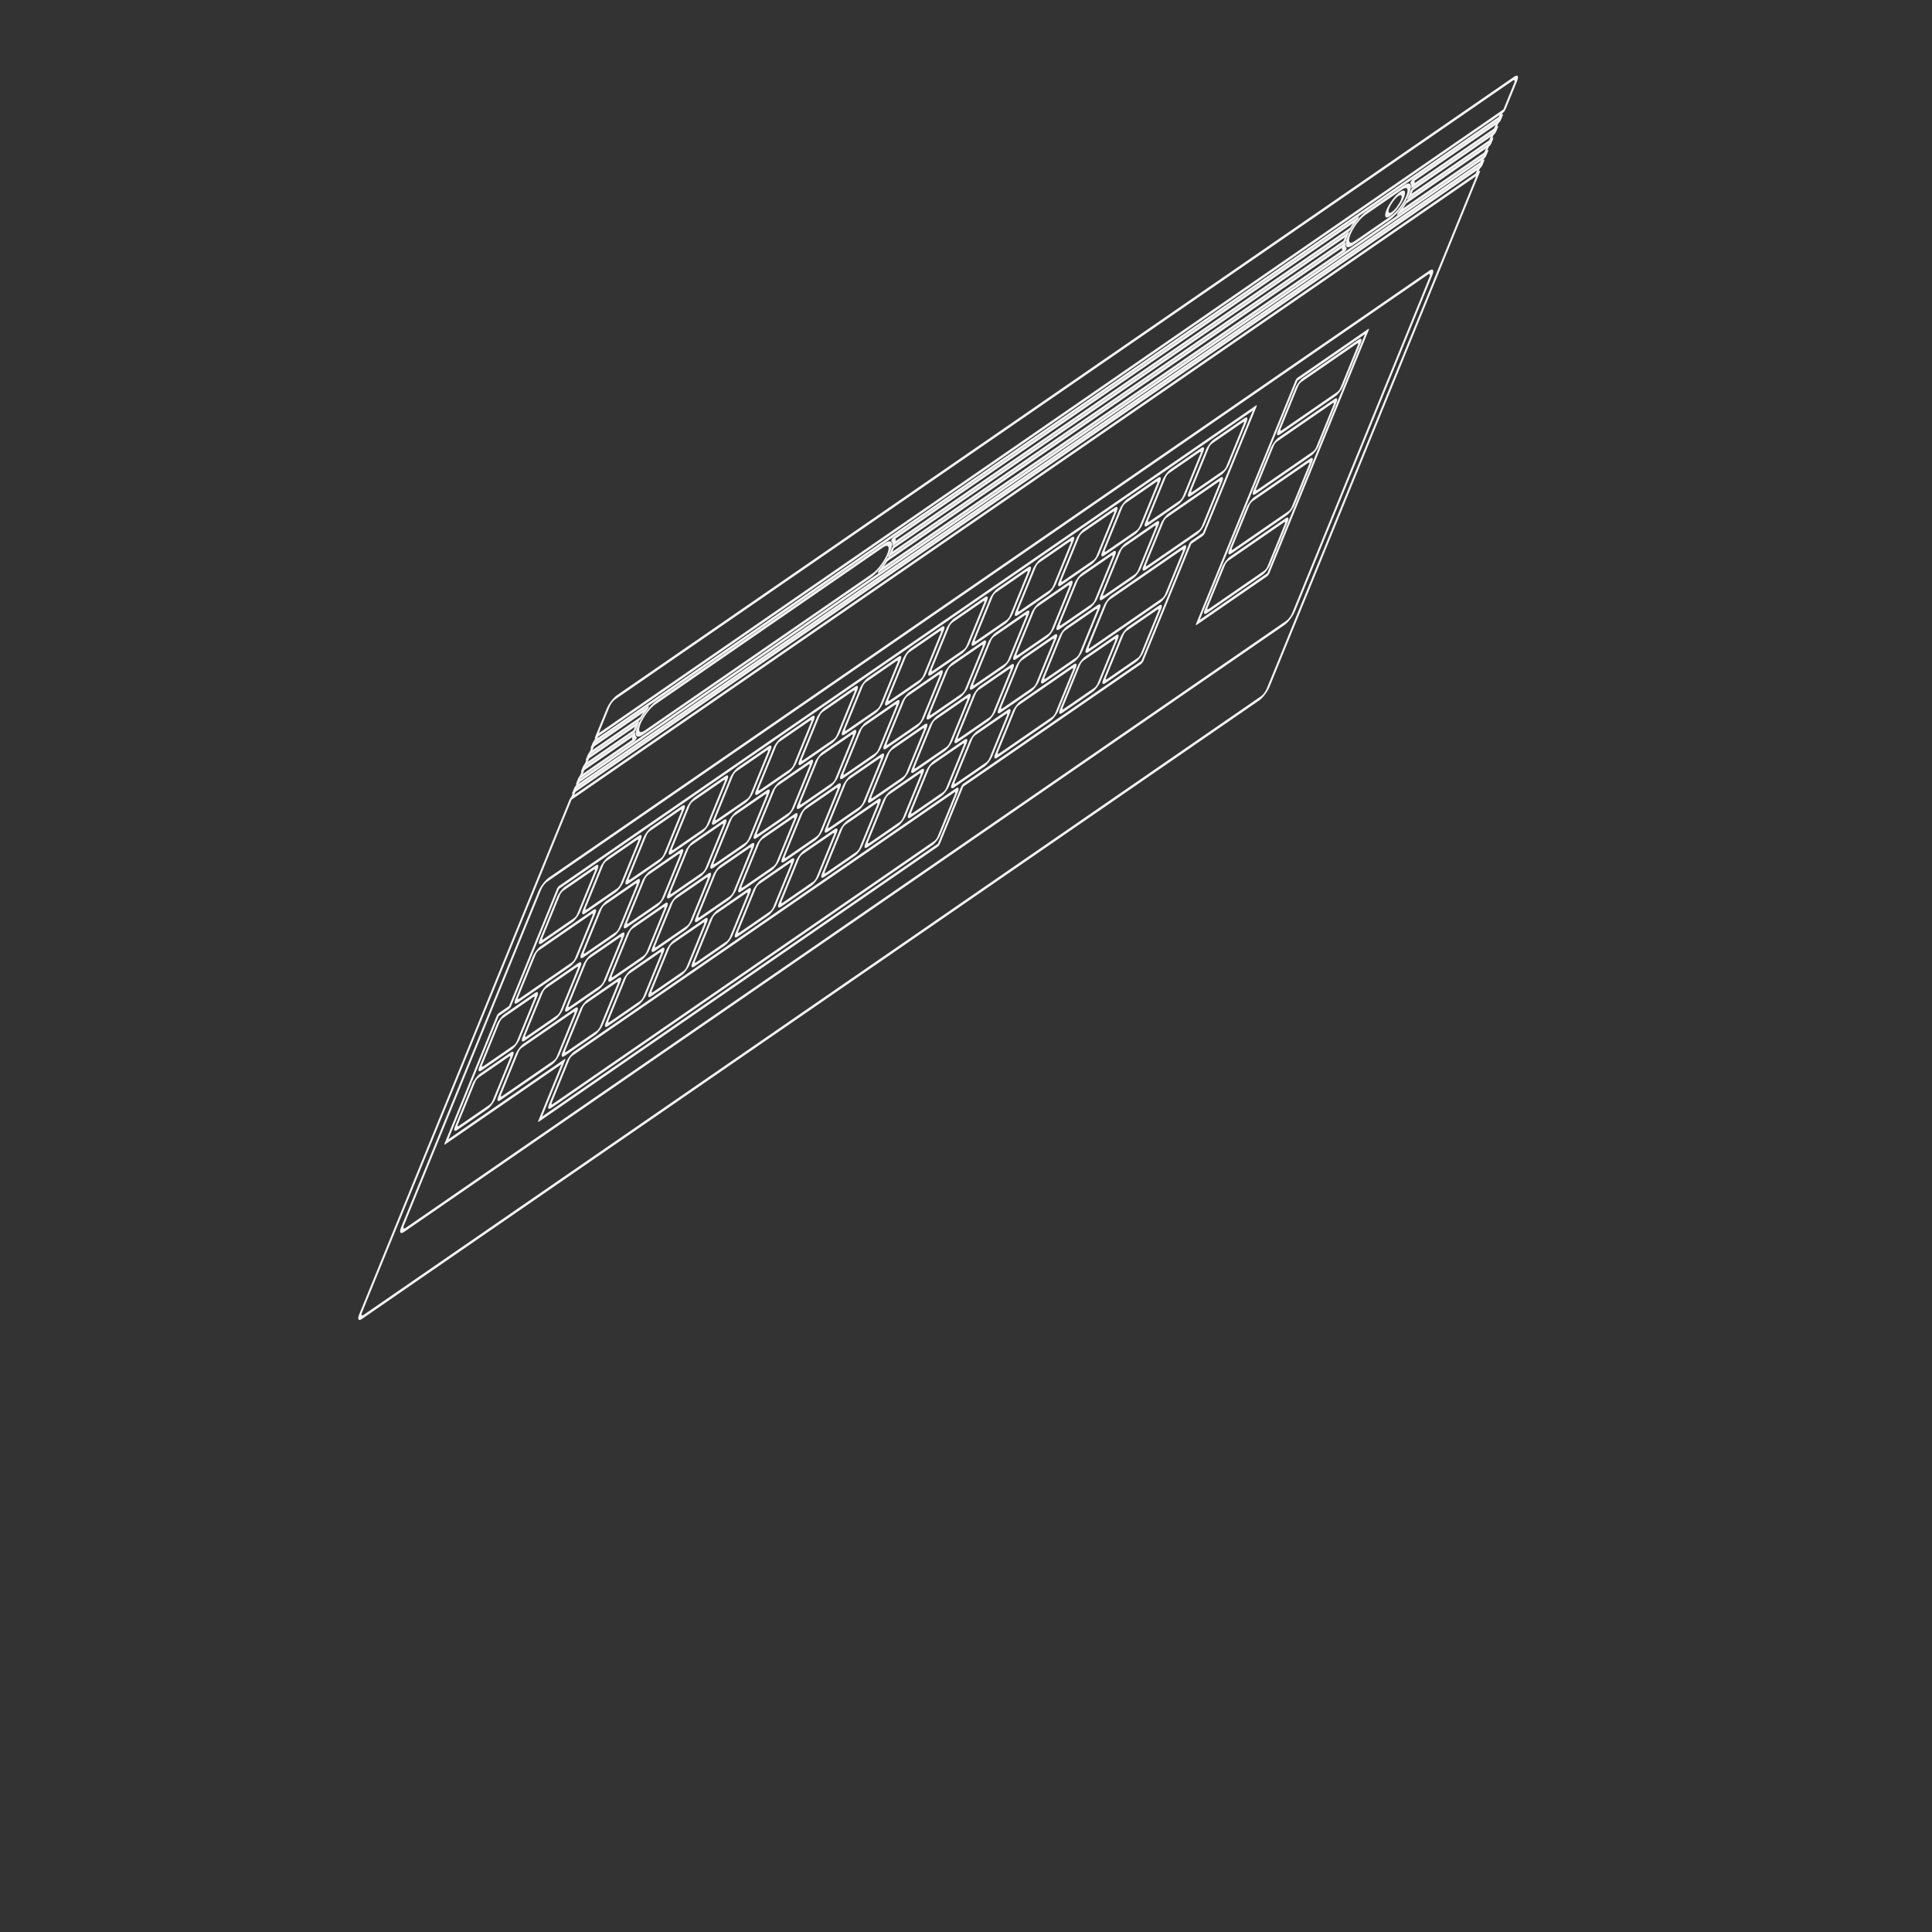 <?xml version="1.0" encoding="UTF-8" standalone="no"?>
<!-- Generator: Adobe Illustrator 13.0.0, SVG Export Plug-In . SVG Version: 6.00 Build 14948)  -->

<svg
   xmlns:dc="http://purl.org/dc/elements/1.1/"
   xmlns:cc="http://creativecommons.org/ns#"
   xmlns:rdf="http://www.w3.org/1999/02/22-rdf-syntax-ns#"
   xmlns:svg="http://www.w3.org/2000/svg"
   xmlns="http://www.w3.org/2000/svg"
   xmlns:sodipodi="http://sodipodi.sourceforge.net/DTD/sodipodi-0.dtd"
   xmlns:inkscape="http://www.inkscape.org/namespaces/inkscape"
   version="1.1"
   id="Layer_2"
   x="0px"
   y="0px"
   width="550"
   height="550"
   viewBox="0 0 550 550"
   enable-background="new 0 0 598.189 350.26"
   xml:space="preserve"
   inkscape:version="0.91 r13725"
   sodipodi:docname="controller_gg.svg"><rect x="0" y="0" width="550" height="550" fill="#333333" stroke="none"/><defs
     id="defs3081" /><sodipodi:namedview
     pagecolor="#ffffff"
     bordercolor="#666666"
     borderopacity="1"
     objecttolerance="10"
     gridtolerance="10"
     guidetolerance="10"
     inkscape:pageopacity="0"
     inkscape:pageshadow="2"
     inkscape:window-width="1920"
     inkscape:window-height="1001"
     id="namedview3079"
     showgrid="false"
     inkscape:zoom="1.0799262"
     inkscape:cx="286.73678"
     inkscape:cy="382.70167"
     inkscape:window-x="-9"
     inkscape:window-y="-9"
     inkscape:window-maximized="1"
     inkscape:current-layer="layer4"
     showguides="true"
     inkscape:guide-bbox="true" /><g
     inkscape:groupmode="layer"
     id="layer2"
     inkscape:label="Screen_Rect"
     style="display:none"
     transform="translate(0,199.74)"
     sodipodi:insensitive="true"><path
       style="fill:#ffffff;stroke:#000000;stroke-width:1px;stroke-linecap:butt;stroke-linejoin:miter;stroke-opacity:1"
       d="M 5.014,547.222 136.411,114.39 653.546,-189.094 406.482,260.921 Z"
       id="path3021"
       inkscape:connector-curvature="0"
       transform="translate(-2e-5,-199.74)"
       sodipodi:nodetypes="ccccc" /><rect
       style="opacity:0.601;fill:#d8201f;fill-opacity:1;stroke:#ff8080;stroke-width:2.451;stroke-linecap:round;stroke-linejoin:round;stroke-miterlimit:4;stroke-dasharray:none;stroke-opacity:1"
       id="rect4230"
       width="444.246"
       height="9.957"
       x="145.951"
       y="-211.307" /></g><g
     inkscape:groupmode="layer"
     id="layer1"
     inkscape:label="Controller_Vorlage"
     style="display:none"
     sodipodi:insensitive="true"><g
       id="g4929"
       transform="translate(-0.929,0.57)"><g
         transform="translate(0,199.74)"
         style="display:none"
         inkscape:label="Layer2"
         id="layer2-9"><path
           sodipodi:nodetypes="ccccc"
           transform="translate(-2e-5,-199.74)"
           inkscape:connector-curvature="0"
           id="path3021-0"
           d="M 5.014,547.222 136.411,114.39 653.546,-189.094 406.482,260.921 Z"
           style="fill:#ffffff;stroke:#000000;stroke-width:1px;stroke-linecap:butt;stroke-linejoin:miter;stroke-opacity:1" /></g><g
         inkscape:label="Layer"
         id="layer1-2"><g
           transform="matrix(0.553,-0.397,-0.349,0.856,173.638,166.522)"
           id="g3100"><path
             style="fill:#f4f4f4"
             inkscape:connector-curvature="0"
             id="path3"
             d="m 148.05,114.447 c -23.656,0 -42.861,19.204 -42.861,42.861 l 0,37.414 c 0,23.658 19.205,42.86 42.861,42.86 l 38.694,0 c 23.656,0 42.861,-19.202 42.861,-42.86 l 0,-37.414 c 0,-23.657 -19.205,-42.861 -42.861,-42.861 l -38.694,0 z m 0,1.905 38.694,0 c 22.627,0 40.956,18.328 40.956,40.956 l 0,37.414 c 0,22.629 -18.329,40.956 -40.956,40.956 l -38.694,0 c -22.628,0 -40.956,-18.327 -40.956,-40.956 l 0,-37.414 c 0,-22.629 18.328,-40.956 40.956,-40.956 z" /><path
             style="fill:#f4f4f4"
             inkscape:connector-curvature="0"
             id="path5"
             d="m 167.395,123.168 c -3.23,0 -5.863,2.633 -5.863,5.864 l 0,13.037 c 0,3.23 2.632,5.863 5.863,5.863 3.23,0 5.863,-2.633 5.863,-5.863 l 0,-13.037 c 0,-3.23 -2.633,-5.864 -5.863,-5.864 z m 0,1.906 c 2.201,0 3.958,1.758 3.958,3.958 l 0,13.037 c 0,2.2 -1.758,3.958 -3.958,3.958 -2.202,0 -3.958,-1.758 -3.958,-3.958 l 0,-13.037 c -0.001,-2.2 1.757,-3.958 3.958,-3.958 z" /><path
             style="fill:#f4f4f4"
             inkscape:connector-curvature="0"
             id="path7"
             d="m 120.425,170.135 c -3.23,0 -5.864,2.633 -5.864,5.864 0,3.231 2.632,5.894 5.864,5.894 l 13.037,0 c 3.229,0 5.864,-2.662 5.864,-5.894 0,-3.229 -2.633,-5.864 -5.864,-5.864 l -13.037,0 z m 0,1.905 13.037,0 c 2.201,0 3.959,1.759 3.959,3.959 0,2.201 -1.759,3.988 -3.959,3.988 l -13.037,0 c -2.198,-0.01 -3.955,-1.791 -3.955,-3.99 0,-2.201 1.758,-3.959 3.958,-3.959 l -0.003,0.002 z" /><path
             style="fill:#f4f4f4"
             inkscape:connector-curvature="0"
             id="path9"
             d="m 167.395,204.071 c -3.23,0 -5.863,2.663 -5.863,5.894 l 0,13.038 c 0,3.229 2.632,5.863 5.863,5.863 3.23,0 5.863,-2.633 5.863,-5.863 l 0,-13.038 c 0,-3.23 -2.633,-5.894 -5.863,-5.894 z m 0,1.906 c 2.201,0 3.958,1.789 3.958,3.988 l 0,13.038 c 0,2.2 -1.757,3.958 -3.958,3.958 -2.202,0 -3.958,-1.759 -3.958,-3.958 l 0,-13.038 c -0.001,-2.2 1.757,-3.988 3.958,-3.988 z" /><path
             style="fill:#f4f4f4"
             inkscape:connector-curvature="0"
             id="path11"
             d="m 201.321,170.135 c -3.229,0 -5.863,2.633 -5.863,5.864 0,3.231 2.633,5.894 5.863,5.894 l 13.067,0 c 3.229,0 5.863,-2.662 5.863,-5.894 0,-3.229 -2.633,-5.864 -5.863,-5.864 l -13.067,0 z m 0,1.905 13.067,0 c 2.2,0 3.958,1.76 3.958,3.959 0,2.201 -1.758,3.988 -3.958,3.988 l -13.067,0 c -2.2,0 -3.958,-1.788 -3.958,-3.988 0,-2.2 1.759,-3.959 3.958,-3.959 z" /><path
             style="fill:#f4f4f4"
             inkscape:connector-curvature="0"
             id="polygon13"
             d="m 133.878,141.176 -1.31,1.31 8.155,12.025 0.655,0.952 0.804,-0.803 3.869,-3.87 0.804,-0.804 -0.953,-0.655 -12.024,-8.155 z" /><path
             style="fill:#f4f4f4"
             inkscape:connector-curvature="0"
             id="polygon15"
             d="m 141.383,196.566 -0.654,0.952 -8.156,12.024 1.31,1.31 12.025,-8.155 0.953,-0.654 -0.804,-0.804 -3.87,-3.869 -0.804,-0.804 z" /><path
             style="fill:#f4f4f4"
             inkscape:connector-curvature="0"
             id="polygon17"
             d="m 193.435,196.566 -0.804,0.804 -3.869,3.869 -0.833,0.804 0.953,0.654 12.025,8.155 1.339,-1.31 -8.156,-12.024 -0.655,-0.952 0,0 z" /><path
             style="fill:#f4f4f4"
             inkscape:connector-curvature="0"
             id="polygon19"
             d="m 200.912,141.176 -12.025,8.155 -0.953,0.655 0.833,0.804 3.87,3.87 0.804,0.803 0.655,-0.952 8.155,-12.025 -1.339,-1.31 z" /><path
             style="fill:#f4f4f4"
             inkscape:connector-curvature="0"
             id="path21"
             d="m 146.354,104.833 c -27.67,0 -50.123,22.453 -50.123,50.124 l 0,42.117 c 0,27.671 22.453,50.123 50.123,50.123 l 42.117,0 c 27.671,0 50.124,-22.452 50.124,-50.123 l 0,-42.117 c 0,-27.67 -22.452,-50.124 -50.124,-50.124 l -42.117,0 z m 0,1.906 42.117,0 c 26.644,0 48.219,21.577 48.219,48.218 l 0,42.117 c 0,26.644 -21.577,48.218 -48.219,48.218 l -42.117,0 c -26.642,0 -48.218,-21.574 -48.218,-48.218 l 0,-42.117 c 0,-26.642 21.577,-48.218 48.218,-48.218 z" /><path
             style="fill:#f4f4f4"
             inkscape:connector-curvature="0"
             id="polygon23"
             d="m 69.499,75.694 0,0.952 0,202.961 0,0.952 0.953,0 196.122,0 0.952,0 0,-0.952 0,-26.401 289.521,0 0.952,0 0,-0.952 0,-113.458 0,-0.953 -0.952,0 -289.522,0 0,-61.196 0,-0.952 -0.952,0 -196.122,0 -0.952,-10e-4 0,0 z m 1.904,1.905 194.217,0 0,61.196 0,0.953 0.953,0 0.714,0 288.807,0 0,111.552 -289.226,0 -0.297,0 -0.953,0 0,0.953 0,26.4 -194.217,0 0,-201.055 0.002,0.001 z" /><path
             style="fill:#f4f4f4"
             inkscape:connector-curvature="0"
             id="circle25"
             d="m 400.692,169.126 c -19.762,0 -35.777,16.046 -35.777,35.807 0,19.761 16.018,35.807 35.777,35.807 19.759,0 35.807,-16.046 35.807,-35.807 0,-19.761 -16.047,-35.807 -35.807,-35.807 l 0,0 z m 0,1.905 c 18.73,0 33.901,15.17 33.901,33.902 0,18.732 -15.171,33.902 -33.901,33.902 -18.731,0 -33.872,-15.171 -33.872,-33.902 0,-18.731 15.141,-33.902 33.872,-33.902 l 0,0 z" /><path
             style="fill:#f4f4f4"
             inkscape:connector-curvature="0"
             id="circle27"
             d="m 400.692,177.669 c -15.039,0 -27.234,12.227 -27.234,27.265 0,15.038 12.195,27.234 27.234,27.234 15.036,0 27.264,-12.196 27.264,-27.234 0,-15.038 -12.227,-27.265 -27.264,-27.265 z m 0,1.905 c 14.008,0 25.359,11.351 25.359,25.359 0,14.008 -11.352,25.33 -25.359,25.33 -14.01,0 -25.33,-11.321 -25.33,-25.33 0,-14.009 11.321,-25.359 25.33,-25.359 z" /><path
             style="fill:#f4f4f4"
             inkscape:connector-curvature="0"
             id="circle29"
             d="m 489.919,169.126 c -19.762,0 -35.807,16.046 -35.807,35.807 0,19.761 16.045,35.807 35.807,35.807 19.76,0 35.807,-16.046 35.807,-35.807 0,-19.761 -16.047,-35.807 -35.807,-35.807 l 0,0 z m 0,1.905 c 18.73,0 33.901,15.17 33.901,33.902 0,18.732 -15.171,33.902 -33.901,33.902 -18.731,0 -33.902,-15.171 -33.902,-33.902 0,-18.731 15.171,-33.902 33.902,-33.902 l 0,0 z" /><path
             style="fill:#f4f4f4"
             inkscape:connector-curvature="0"
             id="circle31"
             d="m 489.919,177.669 c -15.039,0 -27.234,12.227 -27.234,27.265 0,15.038 12.195,27.234 27.234,27.234 15.036,0 27.234,-12.196 27.234,-27.234 0,-15.038 -12.196,-27.265 -27.234,-27.265 z m 0,1.905 c 14.008,0 25.329,11.351 25.329,25.359 0,14.008 -11.321,25.33 -25.329,25.33 -14.01,0 -25.33,-11.321 -25.33,-25.33 0,-14.009 11.32,-25.359 25.33,-25.359 z" /><path
             style="fill:#f4f4f4"
             inkscape:connector-curvature="0"
             id="path33"
             d="m 39.406,68.432 c -4.766,0 -8.662,3.896 -8.662,8.662 l 0,203.084 c 0,4.766 3.897,8.661 8.662,8.661 l 518.646,0 c 4.429,0 7.956,-3.411 8.453,-7.709 l 0.179,0 0,-0.952 0,-203.085 c 0,-4.762 -3.868,-8.658 -8.64,-8.658 l -518.645,0 0.007,-0.003 z m 0,1.904 518.646,0 c 3.737,0 6.727,3.021 6.727,6.757 l 0,202.131 0,0.953 c 0,3.736 -2.989,6.756 -6.727,6.756 l -518.646,0 c -3.732,0.01 -6.753,-3.019 -6.753,-6.753 l 0,-203.083 c 0,-3.736 3.02,-6.756 6.756,-6.756 l -0.003,-0.005 z" /><path
             style="fill:#f4f4f4"
             inkscape:connector-curvature="0"
             id="rect35"
             d="m 359.021,163.559 0,0.953 0,81.465 0,0.952 0.953,0 81.465,0 0.953,0 0,-0.952 0,-81.465 0,-0.953 -0.953,0 -81.465,0 -0.953,0 z m 1.906,1.905 79.561,0 0,79.56 -79.561,0 0,-79.56 z" /><path
             style="fill:#f4f4f4"
             inkscape:connector-curvature="0"
             id="rect37"
             d="m 448.248,163.559 0,0.953 0,81.465 0,0.952 0.953,0 81.436,0 0.952,0 0,-0.952 0,-81.465 0,-0.953 -0.952,0 -81.436,0 -0.953,0 z m 1.905,1.905 79.531,0 0,79.56 -79.531,0 0,-79.56 z" /><path
             style="fill:#f4f4f4"
             inkscape:connector-curvature="0"
             id="polyline39"
             d="m 83.934,94.177 0,2.292 0,159.061 0,2.322 1.607,-1.638 25.33,-25.299 -1.369,-1.369 -23.663,23.692 0,-154.45 23.663,23.658 1.369,-1.34 -25.33,-25.299 -1.607,-1.637 0,0.007 z" /><path
             style="fill:#f4f4f4"
             inkscape:connector-curvature="0"
             id="polyline41"
             d="m 222.305,232.551 -1.37,1.339 23.693,23.692 -154.452,0 23.574,-23.573 -1.369,-1.339 -25.181,25.182 -1.637,1.637 2.292,0 159.062,0 2.292,0 -1.607,-1.637 -25.299,-25.3 0.002,-0.001 z" /><path
             style="fill:#f4f4f4"
             inkscape:connector-curvature="0"
             id="polyline43"
             d="m 250.878,94.177 -1.637,1.637 -25.211,25.182 1.369,1.369 23.574,-23.603 0,154.509 -23.633,-23.663 -1.339,1.34 25.24,25.27 1.637,1.638 0,-2.322 0,-159.063 0,-2.292 0,-0.002 z" /><path
             style="fill:#f4f4f4"
             inkscape:connector-curvature="0"
             id="polyline45"
             d="m 85.57,92.54 1.638,1.608 25.21,25.24 1.339,-1.34 -23.572,-23.602 154.452,0 -23.669,23.662 1.333,1.339 25.307,-25.3 1.607,-1.607 -2.292,0 -159.062,0 -2.291,0 0,0 z" /><path
             style="fill:#f4f4f4"
             inkscape:connector-curvature="0"
             id="line47"
             d="m 58.961,69.533 0,218.057 1.905,0 0,-218.057 -1.905,0 z" /><path
             style="fill:#f4f4f4"
             inkscape:connector-curvature="0"
             id="rect49"
             d="m 359.021,145.819 0,0.953 0,13.244 0,0.953 0.953,0 81.465,0 0.953,0 0,-0.953 0,-13.244 0,-0.953 -0.953,0 -81.465,0 -0.953,0 z m 1.906,1.905 79.561,0 0,11.339 -79.561,0 0,-11.339 z" /><path
             style="fill:#f4f4f4"
             inkscape:connector-curvature="0"
             id="rect51"
             d="m 448.248,145.819 0,0.953 0,13.244 0,0.953 0.953,0 81.436,0 0.952,0 0,-0.953 0,-13.244 0,-0.953 -0.952,0 -81.436,0 -0.953,0 z m 1.905,1.905 79.531,0 0,11.339 -79.531,0 0,-11.339 z" /><path
             style="fill:#f4f4f4"
             inkscape:connector-curvature="0"
             id="path53"
             d="m 276.804,73.134 c -0.987,0 -1.815,0.828 -1.815,1.816 l 0,53.01 c 0,0.988 0.829,1.815 1.815,1.815 l 282.855,0 c 0.985,0 1.785,-0.831 1.785,-1.815 l 0,-50.033 c 0,-2.641 -2.152,-4.792 -4.792,-4.792 l -279.844,0 -0.004,0 z m 0.09,1.906 279.756,0 c 1.613,0 2.888,1.275 2.888,2.887 l 0,49.945 -282.643,0 0,-52.832 -10e-4,0 z" /><path
             style="fill:#f4f4f4"
             inkscape:connector-curvature="0"
             id="path55"
             d="m 276.804,260.41 c -0.987,0 -1.815,0.829 -1.815,1.815 l 0,20.091 c 0,0.987 0.829,1.816 1.815,1.816 l 279.844,0 c 2.64,0 4.792,-2.183 4.792,-4.822 l 0,-17.085 c 0,-0.985 -0.8,-1.815 -1.785,-1.815 l -282.855,0 0.004,0 z m 0.09,1.905 282.645,0 0,16.995 c 0,1.611 -1.276,2.917 -2.888,2.917 l -279.758,0 0.001,-19.912 0,0 z" /><path
             style="fill:#f4f4f4"
             inkscape:connector-curvature="0"
             id="line57"
             d="m 274.461,129.271 -6.28,6.28 1.369,1.339 6.251,-6.25 -1.34,-1.369 z" /><path
             style="fill:#f4f4f4"
             inkscape:connector-curvature="0"
             id="line59"
             d="m 269.546,253.866 -1.369,1.34 6.281,6.28 1.339,-1.369 -6.251,-6.251 z" /></g></g></g></g><g
     inkscape:groupmode="layer"
     id="layer4"
     inkscape:label="Controller"><g
       id="g4997"
       transform="matrix(0.499,-0.344,-0.284,0.695,171.139,173.18)"><path
         id="path4893"
         d="M 74.188,73.341"
         inkscape:connector-curvature="0"
         style="fill:#f4f4f4" /><path
         d="m 211.423,83.913 c -0.312,0.022 -0.585,0.214 -0.71,0.5 -0.508,1.122 -1.285,2.126 -2.263,2.894 -0.365,0.289 -0.426,0.818 -0.137,1.183 0.289,0.364 0.818,0.426 1.183,0.137 0.002,-10e-4 0.005,-0.003 0.006,-0.005 1.185,-0.928 2.138,-2.119 2.762,-3.499 0.206,-0.417 0.035,-0.921 -0.382,-1.127 -0.143,-0.071 -0.301,-0.1 -0.459,-0.083 l 0,0 z"
         id="path5-9"
         inkscape:connector-curvature="0"
         style="fill:#f4f4f4" /><path
         d="m 74.186,74.389 c -3.877,0 -7.049,3.146 -7.049,7.023 0,3.877 3.172,7.05 7.049,7.05 l 129.955,0 c 3.878,0 7.05,-3.172 7.05,-7.05 0,-3.878 -3.171,-7.023 -7.05,-7.023 l -129.955,0 z m 0,1.684 129.955,0 c 2.968,0 5.367,2.372 5.367,5.34 0,2.968 -2.398,5.367 -5.367,5.367 l -129.955,0 c -2.968,0 -5.367,-2.399 -5.367,-5.367 0,-2.969 2.399,-5.34 5.367,-5.34 z"
         id="path7-1"
         inkscape:connector-curvature="0"
         style="fill:#f4f4f4" /><path
         d="m 211.347,83.965 c -0.465,0.041 -0.809,0.451 -0.768,0.917 0.042,0.466 0.452,0.809 0.917,0.768 0.003,0 0.006,0 0.009,-0.001 l 48.244,0 73.498,0 138.575,0 c 0.464,0.006 0.847,-0.365 0.854,-0.83 0.006,-0.464 -0.366,-0.847 -0.831,-0.854 -0.007,0 -0.015,0 -0.022,0 l -138.576,0 -73.498,0 -48.244,0 c -0.052,-0.005 -0.106,-0.005 -0.158,0 l 0,0 z"
         id="polyline9"
         inkscape:connector-curvature="0"
         style="fill:#f4f4f4" /><path
         d="m 212.004,82.176 c -0.465,0.021 -0.826,0.415 -0.805,0.879 0.021,0.464 0.414,0.825 0.88,0.804 0.001,0 0.002,0 0.003,0 l 47.666,0 73.498,0 138.003,0 c 0.464,0.007 0.846,-0.365 0.854,-0.83 0.006,-0.464 -0.366,-0.847 -0.83,-0.854 -0.009,0 -0.016,0 -0.023,0 l -138.004,0 -73.498,0 -47.666,0 c -0.026,-10e-4 -0.052,-10e-4 -0.078,0.001 z"
         id="polyline11"
         inkscape:connector-curvature="0"
         style="fill:#f4f4f4" /><path
         d="m 37.542,91.121 c -0.393,0.088 -0.667,0.44 -0.658,0.841 l 0,1.763 c 0,0.465 0.376,0.842 0.842,0.842 l 222.021,0 145.232,0 150.31,0 c 0.465,0 0.842,-0.377 0.842,-0.842 l 0,-1.763 c 0,-0.465 -0.377,-0.841 -0.842,-0.841 l -150.31,0 -145.232,0 -222.021,0 c -0.061,-0.007 -0.123,-0.007 -0.184,0 l 0,0 z m 1.026,1.684 221.179,0 145.232,0 149.468,0 0,0.079 -149.468,0 -145.232,0 -221.179,0 0,-0.079 z"
         id="polygon13-0"
         inkscape:connector-curvature="0"
         style="fill:#f4f4f4" /><path
         id="path4900"
         d="M 500.223,73.341"
         inkscape:connector-curvature="0"
         style="fill:#f4f4f4" /><path
         d="m 74.107,88.989 c -0.465,0.021 -0.825,0.415 -0.804,0.88 0.021,0.465 0.415,0.825 0.879,0.804 0.001,0 0.002,0 0.003,0 l 129.955,0 c 0.009,0 0.018,0 0.026,0 l 0.5,0 0.026,0 55.058,0 73.498,0 145.394,0 0.026,0 0.499,0 c 0.009,0 0.019,0 0.026,0 l 21.045,0 c 0.464,0.006 0.848,-0.365 0.854,-0.83 0.007,-0.465 -0.364,-0.847 -0.829,-0.854 -0.01,0 -0.017,0 -0.024,0 l -21.02,0 -0.026,0 -0.499,0 c -0.008,0 -0.018,0 -0.026,0 l -145.419,0 -73.498,0 -55.084,0 -0.526,0 -0.026,0 -129.922,0 c -0.026,-0.001 -0.053,-0.001 -0.079,0 l -0.007,0 z"
         id="polyline17"
         inkscape:connector-curvature="0"
         style="fill:#f4f4f4" /><path
         d="m 208.821,87.174 c -0.465,0.042 -0.809,0.451 -0.768,0.917 0.041,0.465 0.451,0.808 0.917,0.768 0.003,0 0.006,0 0.009,-10e-4 l 50.77,0 73.498,0 141.1,0 c 0.465,0.007 0.847,-0.365 0.854,-0.83 0.006,-0.465 -0.365,-0.847 -0.829,-0.854 -0.009,0 -0.017,0 -0.024,0 l -141.1,0 -73.498,0 -50.77,0 c -0.053,-0.005 -0.105,-0.005 -0.159,0 z"
         id="polyline19"
         inkscape:connector-curvature="0"
         style="fill:#f4f4f4" /><path
         d="m 471.796,83.913 c -0.466,0.011 -0.834,0.397 -0.822,0.862 0.003,0.121 0.031,0.24 0.085,0.348 0.624,1.378 1.577,2.57 2.763,3.499 0.361,0.292 0.893,0.236 1.184,-0.125 0.292,-0.362 0.236,-0.893 -0.126,-1.185 -0.002,-0.002 -0.004,-0.003 -0.006,-0.005 -0.978,-0.767 -1.754,-1.771 -2.263,-2.894 -0.14,-0.317 -0.462,-0.516 -0.809,-0.5 l -0.006,0 z"
         id="path21-4"
         inkscape:connector-curvature="0"
         style="fill:#f4f4f4" /><path
         d="m 212.004,79.151 -0.079,0.026 c -0.447,0.093 -0.738,0.524 -0.657,0.973 0.072,0.412 0.104,0.828 0.104,1.263 0,0.493 -0.039,0.982 -0.131,1.447 -0.129,0.447 0.128,0.916 0.576,1.045 0.447,0.13 0.915,-0.128 1.045,-0.575 0.014,-0.05 0.024,-0.102 0.03,-0.153 0.114,-0.572 0.157,-1.158 0.157,-1.763 0,-0.199 -0.04,-0.382 -0.053,-0.579 l 46.746,0 73.498,0 137.075,0 c -0.012,0.196 -0.052,0.379 -0.052,0.579 0,0.605 0.068,1.216 0.184,1.789 0.03,0.464 0.431,0.816 0.894,0.787 0.464,-0.03 0.816,-0.43 0.787,-0.894 -0.005,-0.081 -0.021,-0.16 -0.05,-0.236 -0.092,-0.464 -0.135,-0.954 -0.135,-1.447 0,-0.434 0.033,-0.849 0.105,-1.262 0.08,-0.451 -0.216,-0.884 -0.665,-0.973 l -0.075,-0.026 c -0.063,-0.007 -0.123,-0.007 -0.186,0 l -137.892,0 -73.498,0 -47.561,0 c -0.062,-0.007 -0.123,-0.007 -0.184,0 l 0.017,0 z"
         id="path23"
         inkscape:connector-curvature="0"
         style="fill:#f4f4f4" /><path
         d="m 209.184,74.312 c -0.464,-0.022 -0.859,0.336 -0.881,0.8 -0.016,0.342 0.176,0.66 0.487,0.804 0.009,0 0.018,0 0.026,0 0.849,0.721 1.53,1.619 1.973,2.657 0.171,0.41 0.632,0.618 1.053,0.473 l 47.902,0 73.498,0 138.263,0 c 0.412,0.129 0.856,-0.075 1.026,-0.473 0.445,-1.044 1.145,-1.935 1.999,-2.657 0.422,-0.196 0.604,-0.696 0.409,-1.118 -0.145,-0.311 -0.462,-0.503 -0.805,-0.486 l -140.898,0 -73.497,0 -50.56,0 0.005,0 z m 1.999,1.683 48.561,0 73.499,0 138.894,0 c -0.326,0.424 -0.596,0.888 -0.842,1.368 l -138.053,0 -73.499,0 -47.719,0 c -0.247,-0.48 -0.514,-0.944 -0.841,-1.368 l 0,0 z"
         id="path25"
         inkscape:connector-curvature="0"
         style="fill:#f4f4f4" /><path
         d="m 37.62,72.549 c -0.423,0.053 -0.739,0.415 -0.736,0.841 l 0,1.763 c 0,0.465 0.376,0.842 0.842,0.842 l 29.383,0 c -0.321,0.419 -0.571,0.895 -0.815,1.368 l -28.568,0 c -0.465,0 -0.842,0.377 -0.842,0.842 l 0,1.789 c 0,0.465 0.376,0.842 0.842,0.842 l 27.594,0 c -0.013,0.196 -0.053,0.38 -0.053,0.578 0,0.259 0.057,0.51 0.079,0.764 l -27.62,0 c -0.465,0 -0.841,0.376 -0.842,0.841 l 0,1.789 c 0,0.465 0.376,0.842 0.842,0.842 l 28.646,0 c 0.29,0.541 0.611,1.055 1,1.526 l -29.647,0 c -0.465,0 -0.842,0.376 -0.842,0.841 0,0.009 0,0.019 0,0.027 l 0.052,1.815 c 0.015,0.455 0.387,0.816 0.842,0.816 l 36.513,0 c 0.465,0.006 0.847,-0.365 0.854,-0.83 0.007,-0.465 -0.365,-0.847 -0.83,-0.854 -0.008,0 -0.016,0 -0.024,0 l -35.696,0 0,-0.132 30.777,0 0.053,0 c 0.293,-0.006 0.563,-0.166 0.71,-0.421 0.222,-0.368 0.131,-0.844 -0.21,-1.105 -0.01,-0.007 -0.016,-0.019 -0.026,-0.026 -0.96,-0.748 -1.749,-1.698 -2.263,-2.789 -0.008,-0.018 -0.017,-0.036 -0.026,-0.053 -0.003,-0.007 0.003,-0.02 0,-0.026 -0.008,-0.009 -0.016,-0.018 -0.025,-0.026 -0.007,-0.027 -0.016,-0.054 -0.026,-0.08 l -0.027,-0.025 c -0.208,-0.323 -0.609,-0.463 -0.973,-0.342 l -27.99,0 0,-0.105 27.489,0 c 0.265,0.075 0.55,0.017 0.764,-0.158 l 0.025,-0.026 c 0.271,-0.223 0.375,-0.589 0.263,-0.921 -0.008,-0.009 -0.017,-0.018 -0.026,-0.025 -0.077,-0.424 -0.131,-0.868 -0.131,-1.316 0,-0.441 0.03,-0.871 0.105,-1.289 0.073,-0.46 -0.241,-0.891 -0.7,-0.963 -0.038,-0.006 -0.077,-0.009 -0.115,-0.01 l -0.184,0 -27.49,0 0,-0.106 28.015,0 0.185,0 c 0.33,-0.002 0.628,-0.197 0.762,-0.5 0.458,-1.059 1.174,-1.984 2.052,-2.709 0.358,-0.296 0.408,-0.827 0.111,-1.185 -0.123,-0.148 -0.292,-0.249 -0.48,-0.288 L 69.135,74.339 C 69.074,74.323 69.012,74.314 68.95,74.313 l -30.382,0 0,-0.079 34.434,0 132.059,0 54.69,0 73.498,0 145.022,0 23.123,0 53.059,0 0,0.079 -48.983,0 c -0.062,10e-4 -0.124,0.011 -0.185,0.026 l -0.104,0.026 c -0.453,0.104 -0.736,0.556 -0.631,1.01 0.042,0.182 0.144,0.345 0.288,0.463 0.879,0.725 1.568,1.65 2.025,2.709 0.139,0.311 0.45,0.508 0.79,0.5 0.009,0 0.018,0 0.025,0 l 0.079,0 46.693,0 0,0.106 -46.114,0 -0.157,0 c -0.465,0.008 -0.835,0.391 -0.826,0.856 0,0.04 0.004,0.079 0.009,0.117 l -0.026,0 c 0.075,0.419 0.132,0.848 0.132,1.289 0,0.448 -0.055,0.892 -0.132,1.316 -0.003,0.018 -0.022,0.035 -0.026,0.052 0,0.009 0,0.018 0,0.026 -0.088,0.316 0.015,0.654 0.264,0.868 l 0.026,0.026 c 0.22,0.183 0.516,0.243 0.788,0.158 l 46.063,0 0,0.105 -46.615,0 c -0.355,-0.108 -0.741,0.031 -0.946,0.342 l -0.026,0.026 c -0.019,0.025 -0.036,0.052 -0.053,0.08 -0.009,0.017 -0.019,0.035 -0.026,0.053 -0.514,1.112 -1.285,2.082 -2.263,2.841 -0.008,0.008 -0.017,0.017 -0.026,0.026 -0.374,0.274 -0.457,0.8 -0.183,1.176 0.008,0.011 0.017,0.022 0.026,0.034 0.158,0.2 0.401,0.316 0.657,0.316 l 0.105,0 49.323,0 0,0.131 -54.296,0 c -0.465,-0.006 -0.847,0.365 -0.854,0.83 -0.006,0.465 0.365,0.847 0.83,0.854 0.009,0 0.016,0 0.023,0 l 55.11,0 c 0.456,0 0.829,-0.361 0.843,-0.815 l 0.052,-1.815 c 0.015,-0.465 -0.35,-0.853 -0.814,-0.868 -0.009,0 -0.018,0 -0.027,0 l -48.243,0 c 0.388,-0.471 0.709,-0.985 1,-1.526 l 47.245,0 c 0.464,0 0.841,-0.377 0.841,-0.842 l 0,-1.789 c 0,-0.464 -0.377,-0.842 -0.841,-0.842 l -46.22,0 c 0.021,-0.253 0.079,-0.504 0.079,-0.763 0,-0.198 -0.041,-0.383 -0.053,-0.578 l 46.193,0 c 0.464,0 0.841,-0.377 0.841,-0.842 l 0,-1.789 c 0,-0.465 -0.377,-0.842 -0.841,-0.842 l -47.166,0 c -0.244,-0.473 -0.495,-0.949 -0.816,-1.368 l 47.982,0 c 0.465,0 0.841,-0.377 0.841,-0.842 l 0,-1.763 c 0,-0.464 -0.376,-0.841 -0.841,-0.841 l -53.9,0 -23.122,0 -145.023,0 -73.497,0 -54.69,0 -132.059,0 -35.276,0 C 37.69,72.545 37.655,72.545 37.62,72.549 l 0,0 z"
         id="path27"
         inkscape:connector-curvature="0"
         style="fill:#f4f4f4" /><path
         d="m 479.187,74.389 c -3.879,0 -7.025,3.146 -7.025,7.023 0,3.877 3.146,7.05 7.025,7.05 l 21.044,0 c 3.878,0 7.023,-3.172 7.023,-7.05 0,-3.878 -3.146,-7.023 -7.023,-7.023 l -21.044,0 z m 0,1.684 21.044,0 c 2.968,0 5.34,2.372 5.34,5.34 0,2.968 -2.372,5.367 -5.34,5.367 l -21.044,0 c -2.968,0 -5.341,-2.399 -5.341,-5.367 0,-2.969 2.373,-5.34 5.341,-5.34 z"
         id="path29"
         inkscape:connector-curvature="0"
         style="fill:#f4f4f4" /><path
         d="m 40.672,55.739 c -2.06,0 -3.735,1.676 -3.735,3.735 l 0,11.575 c 0,0.465 0.377,0.842 0.842,0.842 l 517.724,0 c 0.464,0 0.841,-0.377 0.841,-0.842 l 0,-11.575 c 0,-2.06 -1.677,-3.735 -3.735,-3.735 l -511.941,0 0.004,0 z m 0,1.683 511.94,0 c 1.149,0 2.052,0.902 2.052,2.052 l 0,10.733 -516.039,0 0,-10.733 c 0,-1.149 0.902,-2.052 2.052,-2.052 l -0.005,0 z"
         id="path31"
         inkscape:connector-curvature="0"
         style="fill:#f4f4f4" /><path
         d="m 37.594,95.803 c -0.392,0.087 -0.667,0.44 -0.658,0.842 l 0,210.816 c 0,2.06 1.676,3.735 3.735,3.735 l 511.94,0 c 2.059,0 3.735,-1.676 3.735,-3.735 l -0.01,-210.816 c 0,-0.465 -0.377,-0.842 -0.841,-0.842 l -517.721,0 c -0.061,-0.007 -0.123,-0.007 -0.184,0 l 0.004,0 z m 1.026,1.684 516.039,0 0,209.974 c 0,1.149 -0.902,2.053 -2.052,2.053 l -511.939,0 c -1.151,0 -2.052,-0.903 -2.052,-2.053 l 0.004,-209.974 0,0 z"
         id="path33-5"
         inkscape:connector-curvature="0"
         style="fill:#f4f4f4" /><path
         d="m 61.506,144.491 c -1.555,0 -2.815,1.285 -2.815,2.841 l 0,17.494 c 0,1.555 1.259,2.84 2.815,2.84 l 17.493,0 c 1.555,0 2.841,-1.285 2.841,-2.84 l 0,-17.494 c 0,-1.556 -1.286,-2.841 -2.841,-2.841 l -17.493,0 z m 0,1.684 17.493,0 c 0.646,0 1.157,0.511 1.157,1.158 l 0,17.494 c 0,0.645 -0.512,1.157 -1.157,1.157 l -17.493,0 c -0.646,0 -1.132,-0.514 -1.132,-1.157 l 0,-17.494 c 10e-4,-0.647 0.486,-1.158 1.132,-1.158 z"
         id="path35"
         inkscape:connector-curvature="0"
         style="fill:#f4f4f4" /><path
         d="m 86.208,144.491 c -1.555,0 -2.841,1.285 -2.841,2.841 l 0,17.494 c 0,1.554 1.285,2.84 2.841,2.84 l 17.466,0 c 1.555,0 2.841,-1.285 2.841,-2.84 l 0,-17.494 c 0,-1.556 -1.287,-2.841 -2.841,-2.841 l -17.466,0 z m 0,1.684 17.466,0 c 0.646,0 1.158,0.511 1.158,1.158 l 0,17.494 c 0,0.645 -0.512,1.157 -1.158,1.157 l -17.466,0 c -0.647,0 -1.158,-0.513 -1.158,-1.157 l 0,-17.494 c 0,-0.647 0.512,-1.158 1.158,-1.158 z"
         id="path37"
         inkscape:connector-curvature="0"
         style="fill:#f4f4f4" /><path
         d="m 110.882,144.491 c -1.555,0 -2.842,1.285 -2.842,2.841 l 0,17.494 c 0,1.555 1.286,2.84 2.842,2.84 l 17.493,0 c 1.424,0 2.546,-1.097 2.736,-2.472 0.009,-0.018 0.018,-0.035 0.027,-0.053 0,-0.009 -0.001,-0.018 0,-0.026 0.009,-0.025 0.019,-0.052 0.025,-0.079 0.014,-0.051 0.022,-0.104 0.027,-0.157 0.009,-0.018 0.018,-0.036 0.026,-0.053 l 0,-17.494 c 0,-1.556 -1.286,-2.841 -2.841,-2.841 l -17.493,0 0,0 z m 0,1.684 17.493,0 c 0.646,0 1.158,0.511 1.158,1.158 l 0,17.335 c -0.002,0.036 -0.002,0.07 0,0.105 -0.01,0.018 -0.019,0.035 -0.026,0.053 0,0.645 -0.486,1.157 -1.131,1.157 l -17.493,0 c -0.645,0 -1.158,-0.513 -1.158,-1.157 l 0,-17.494 c 0,-0.645 0.511,-1.157 1.157,-1.157 l 0,0 z"
         id="path39"
         inkscape:connector-curvature="0"
         style="fill:#f4f4f4" /><path
         d="m 135.553,144.491 c -1.555,0 -2.815,1.285 -2.815,2.841 l 0,17.494 c 0,1.555 1.26,2.84 2.815,2.84 l 17.493,0 c 1.555,0 2.841,-1.285 2.841,-2.84 l 0,-17.494 c 0,-1.556 -1.287,-2.841 -2.841,-2.841 l -17.493,0 z m 0,1.684 17.493,0 c 0.646,0 1.158,0.511 1.158,1.158 l 0,17.494 c 0,0.645 -0.512,1.157 -1.158,1.157 l -17.493,0 c -0.645,0 -1.131,-0.514 -1.131,-1.157 l 0,-17.494 c 0,-0.647 0.485,-1.158 1.131,-1.158 z"
         id="path41"
         inkscape:connector-curvature="0"
         style="fill:#f4f4f4" /><path
         d="m 160.259,144.491 c -1.555,0 -2.841,1.285 -2.841,2.841 l 0,17.494 c 0,1.555 1.286,2.84 2.841,2.84 l 17.467,0 c 1.555,0 2.84,-1.285 2.84,-2.84 l 0,-17.494 c 0,-1.556 -1.286,-2.841 -2.84,-2.841 l -17.467,0 z m 0,1.684 17.467,0 c 0.645,0 1.157,0.511 1.157,1.158 l 0,17.494 c 0,0.645 -0.512,1.157 -1.157,1.157 l -17.467,0 c -0.645,0 -1.158,-0.514 -1.158,-1.157 l 0,-17.494 c 0.001,-0.647 0.512,-1.158 1.158,-1.158 z"
         id="path43"
         inkscape:connector-curvature="0"
         style="fill:#f4f4f4" /><path
         d="m 184.932,144.491 c -1.555,0 -2.842,1.285 -2.842,2.841 l 0,17.494 c 0,1.555 1.287,2.84 2.842,2.84 l 17.493,0 c 1.555,0 2.814,-1.285 2.814,-2.84 l 0,-17.494 c 0,-1.556 -1.26,-2.841 -2.814,-2.841 l -17.493,0 z m 0,1.684 17.493,0 c 0.645,0 1.13,0.511 1.13,1.158 l 0,17.494 c 0,0.645 -0.485,1.157 -1.13,1.157 l -17.493,0 c -0.645,0 -1.158,-0.514 -1.158,-1.157 l 0,-17.494 c 0,-0.647 0.513,-1.158 1.158,-1.158 z"
         id="path45"
         inkscape:connector-curvature="0"
         style="fill:#f4f4f4" /><path
         d="m 209.604,144.491 c -1.555,0 -2.814,1.285 -2.814,2.841 l 0,17.494 c 0,1.555 1.259,2.84 2.814,2.84 l 17.494,0 c 1.554,0 2.84,-1.285 2.84,-2.84 l 0,-17.494 c 0,-1.556 -1.286,-2.841 -2.84,-2.841 l -17.494,0 z m 0,1.684 17.494,0 c 0.645,0 1.157,0.511 1.157,1.158 l 0,17.494 c 0,0.645 -0.512,1.157 -1.157,1.157 l -17.494,0 c -0.646,0 -1.131,-0.514 -1.131,-1.157 l 0,-17.494 c 10e-4,-0.647 0.486,-1.158 1.131,-1.158 z"
         id="path47"
         inkscape:connector-curvature="0"
         style="fill:#f4f4f4" /><path
         d="m 234.311,144.491 c -1.555,0 -2.841,1.285 -2.841,2.841 l 0,17.494 c 0,1.555 1.286,2.84 2.841,2.84 l 17.467,0 c 1.554,0 2.84,-1.285 2.84,-2.84 l 0,-17.494 c 0,-1.556 -1.286,-2.841 -2.84,-2.841 l -17.467,0 z m 0,1.684 17.467,0 c 0.645,0 1.157,0.511 1.157,1.158 l 0,17.494 c 0,0.645 -0.513,1.157 -1.157,1.157 l -17.467,0 c -0.645,0 -1.158,-0.514 -1.158,-1.157 l 0,-17.494 c 0,-0.647 0.513,-1.158 1.158,-1.158 z"
         id="path49"
         inkscape:connector-curvature="0"
         style="fill:#f4f4f4" /><path
         d="m 258.983,144.491 c -1.555,0 -2.841,1.285 -2.841,2.841 l 0,17.494 c 0,1.555 1.285,2.84 2.841,2.84 l 17.493,0 c 1.555,0 2.815,-1.285 2.815,-2.84 l 0,-17.494 c 0,-1.556 -1.26,-2.841 -2.815,-2.841 l -17.493,0 z m 0,1.684 17.493,0 c 0.646,0 1.132,0.511 1.132,1.158 l 0,17.494 c 0,0.645 -0.487,1.157 -1.132,1.157 l -17.493,0 c -0.645,0 -1.157,-0.514 -1.157,-1.157 l 0,-17.494 c 0,-0.647 0.512,-1.158 1.157,-1.158 z"
         id="path51"
         inkscape:connector-curvature="0"
         style="fill:#f4f4f4" /><path
         d="m 283.656,144.491 c -1.555,0 -2.841,1.285 -2.841,2.841 l 0,17.494 c 0,1.554 1.285,2.84 2.841,2.84 l 17.493,0 c 1.555,0 2.841,-1.285 2.841,-2.84 l 0,-17.494 c 0,-1.556 -1.285,-2.841 -2.841,-2.841 l -17.493,0 z m 0,1.684 17.493,0 c 0.645,0 1.157,0.511 1.157,1.158 l 0,17.494 c 0,0.645 -0.513,1.157 -1.157,1.157 l -17.493,0 c -0.646,0 -1.157,-0.513 -1.157,-1.157 l 0,-17.494 c 0,-0.647 0.512,-1.158 1.157,-1.158 z"
         id="path53-5"
         inkscape:connector-curvature="0"
         style="fill:#f4f4f4" /><path
         d="m 308.363,144.491 c -1.557,0 -2.842,1.285 -2.842,2.841 l 0,17.494 c 0,1.554 1.285,2.84 2.842,2.84 l 17.466,0 c 1.555,0 2.841,-1.284 2.841,-2.84 l 0,-17.494 c 0,-1.556 -1.285,-2.841 -2.841,-2.841 l -17.466,0 z m 0,1.684 17.466,0 c 0.646,0 1.158,0.511 1.158,1.158 l 0,17.494 c 0,0.644 -0.514,1.157 -1.158,1.157 l -17.466,0 c -0.647,0 -1.157,-0.513 -1.157,-1.157 l 0,-17.494 c 0,-0.647 0.511,-1.158 1.157,-1.158 z"
         id="path55-8"
         inkscape:connector-curvature="0"
         style="fill:#f4f4f4" /><path
         d="m 333.035,144.491 c -1.555,0 -2.841,1.285 -2.841,2.841 l 0,17.494 c 0,1.554 1.285,2.84 2.841,2.84 l 17.494,0 c 1.554,0 2.813,-1.285 2.813,-2.84 l 0,-17.494 c 0,-1.556 -1.259,-2.841 -2.813,-2.841 l -17.494,0 z m 0,1.684 17.494,0 c 0.644,0 1.131,0.511 1.131,1.158 l 0,17.494 c 0,0.645 -0.487,1.157 -1.131,1.157 l -17.494,0 c -0.646,0 -1.157,-0.513 -1.157,-1.157 l 0,-17.494 c 0,-0.647 0.514,-1.158 1.157,-1.158 z"
         id="path57"
         inkscape:connector-curvature="0"
         style="fill:#f4f4f4" /><path
         d="m 357.708,144.491 c -1.555,0 -2.814,1.285 -2.814,2.841 l 0,17.494 c 0,1.554 1.259,2.84 2.814,2.84 l 17.494,0 c 1.554,0 2.839,-1.284 2.839,-2.84 l 0,-17.494 c 0,-1.556 -1.284,-2.841 -2.839,-2.841 l -17.494,0 z m 0,1.684 17.494,0 c 0.644,0 1.156,0.511 1.156,1.158 l 0,17.494 c 0,0.644 -0.513,1.157 -1.156,1.157 l -17.494,0 c -0.645,0 -1.132,-0.513 -1.132,-1.157 l 0,-17.494 c 0,-0.647 0.487,-1.158 1.132,-1.158 z"
         id="path59"
         inkscape:connector-curvature="0"
         style="fill:#f4f4f4" /><path
         d="m 382.415,144.491 c -1.555,0 -2.842,1.285 -2.842,2.841 l 0,17.492 c 0,1.554 1.286,2.841 2.842,2.841 l 17.466,0 c 1.555,0 2.842,-1.286 2.842,-2.841 10e-4,-0.026 10e-4,-0.053 0,-0.079 l 0,-17.415 c 0,-1.556 -1.286,-2.841 -2.842,-2.841 l -17.466,0.002 0,0 z m 0,1.684 17.466,0 c 0.647,0 1.157,0.511 1.157,1.158 l 0,17.492 c 0,0.646 -0.511,1.157 -1.157,1.157 l -17.466,0 c -0.646,0 -1.158,-0.513 -1.158,-1.157 l 0,-17.493 c 0,-0.647 0.514,-1.158 1.158,-1.157 l 0,0 z"
         id="path61"
         inkscape:connector-curvature="0"
         style="fill:#f4f4f4" /><path
         d="m 99.15,168.903 c -1.555,0 -2.841,1.285 -2.841,2.841 l 0,17.492 c 0,1.555 1.286,2.815 2.841,2.815 l 17.493,0 c 1.422,0 2.542,-1.075 2.736,-2.446 0.01,-0.019 0.018,-0.034 0.026,-0.053 0.001,-0.009 -0.001,-0.019 0,-0.026 0.01,-0.025 0.019,-0.051 0.027,-0.076 0.014,-0.052 0.022,-0.105 0.026,-0.161 0.009,-0.015 0.019,-0.032 0.026,-0.05 l 0,-17.493 c 0,-1.554 -1.286,-2.84 -2.841,-2.84 l -17.493,0 0,-0.003 z m 0,1.683 17.493,0 c 0.646,0 1.158,0.514 1.158,1.158 l 0,17.335 c -0.001,0.025 -0.001,0.052 0,0.077 -0.011,0.028 -0.019,0.057 -0.026,0.086 0,0.645 -0.486,1.131 -1.131,1.131 l -17.494,0 c -0.646,0 -1.158,-0.487 -1.158,-1.127 l 0,-17.495 c 0,-0.645 0.512,-1.157 1.158,-1.157 l 0,-0.008 z"
         id="path63"
         inkscape:connector-curvature="0"
         style="fill:#f4f4f4" /><path
         d="m 61.506,168.903 c -1.555,0 -2.815,1.285 -2.815,2.841 l 0,17.492 c 0,1.557 1.259,2.815 2.815,2.815 l 30.12,0 c 1.555,0 2.841,-1.259 2.841,-2.815 l 0,-17.492 c 0,-1.555 -1.285,-2.841 -2.841,-2.841 l -30.12,0 z m 0,1.683 30.12,0 c 0.646,0 1.157,0.514 1.157,1.158 l 0,17.492 c 0,0.646 -0.512,1.133 -1.157,1.133 l -30.12,0 c -0.646,0 -1.132,-0.488 -1.132,-1.133 l 0,-17.492 c 10e-4,-0.645 0.486,-1.158 1.132,-1.158 z"
         id="path65"
         inkscape:connector-curvature="0"
         style="fill:#f4f4f4" /><path
         d="m 123.827,168.903 c -1.555,0 -2.84,1.285 -2.84,2.841 l 0,17.492 c 0,1.557 1.285,2.815 2.84,2.815 l 17.494,0 c 1.555,0 2.841,-1.259 2.841,-2.815 l 0,-17.492 c 0,-1.555 -1.286,-2.841 -2.841,-2.841 l -17.494,0 z m 0,1.683 17.494,0 c 0.645,0 1.157,0.514 1.157,1.158 l 0,17.492 c 0,0.646 -0.512,1.133 -1.157,1.133 l -17.494,0 c -0.645,0 -1.157,-0.488 -1.157,-1.133 l 0,-17.492 c 0,-0.645 0.511,-1.158 1.157,-1.158 z"
         id="path67"
         inkscape:connector-curvature="0"
         style="fill:#f4f4f4" /><path
         d="m 148.524,168.903 c -1.555,0 -2.84,1.285 -2.84,2.841 l 0,17.492 c 0,1.557 1.286,2.815 2.84,2.815 l 17.468,0 c 1.555,0 2.841,-1.259 2.841,-2.815 l 0,-17.492 c 0,-1.555 -1.286,-2.841 -2.841,-2.841 l -17.468,0 z m 0,1.683 17.468,0 c 0.645,0 1.157,0.514 1.157,1.158 l 0,17.492 c 0,0.646 -0.512,1.133 -1.157,1.133 l -17.468,0 c -0.645,0 -1.157,-0.488 -1.157,-1.133 l 0,-17.492 c 0,-0.645 0.512,-1.158 1.157,-1.158 z"
         id="path69"
         inkscape:connector-curvature="0"
         style="fill:#f4f4f4" /><path
         d="m 173.197,168.903 c -1.554,0 -2.84,1.285 -2.84,2.841 l 0,17.492 c 0,1.557 1.286,2.815 2.84,2.815 l 17.494,0 c 1.555,0 2.814,-1.259 2.814,-2.815 l 0,-17.492 c 0,-1.555 -1.259,-2.841 -2.814,-2.841 l -17.494,0 z m 0,1.683 17.494,0 c 0.646,0 1.131,0.514 1.131,1.158 l 0,17.492 c 0,0.646 -0.485,1.133 -1.131,1.133 l -17.494,0 c -0.645,0 -1.157,-0.488 -1.157,-1.133 l 0,-17.492 c 0,-0.645 0.512,-1.158 1.157,-1.158 z"
         id="path71"
         inkscape:connector-curvature="0"
         style="fill:#f4f4f4" /><path
         d="m 197.878,168.903 c -1.555,0 -2.815,1.285 -2.815,2.841 l 0,17.492 c 0,1.556 1.259,2.815 2.815,2.815 l 17.494,0 c 1.555,0 2.841,-1.259 2.841,-2.815 l 0,-17.492 c 0,-1.555 -1.286,-2.841 -2.841,-2.841 l -17.494,0 z m 0,1.683 17.494,0 c 0.645,0 1.157,0.514 1.157,1.158 l 0,17.492 c 0,0.646 -0.512,1.133 -1.157,1.133 l -17.494,0 c -0.646,0 -1.131,-0.488 -1.131,-1.133 l 0,-17.492 c 0,-0.645 0.486,-1.158 1.131,-1.158 z"
         id="path73"
         inkscape:connector-curvature="0"
         style="fill:#f4f4f4" /><path
         d="m 222.576,168.903 c -1.555,0 -2.841,1.285 -2.841,2.841 l 0,17.492 c 0,1.557 1.285,2.815 2.841,2.815 l 17.468,0 c 1.554,0 2.841,-1.259 2.841,-2.815 l 0,-17.492 c 0,-1.555 -1.286,-2.841 -2.841,-2.841 l -17.468,0 z m 0,1.683 17.468,0 c 0.645,0 1.157,0.514 1.157,1.158 l 0,17.492 c 0,0.646 -0.514,1.133 -1.157,1.133 l -17.468,0 c -0.645,0 -1.158,-0.488 -1.158,-1.133 l 0,-17.492 c 0,-0.645 0.513,-1.158 1.158,-1.158 z"
         id="path75"
         inkscape:connector-curvature="0"
         style="fill:#f4f4f4" /><path
         d="m 247.249,168.903 c -1.555,0 -2.841,1.285 -2.841,2.841 l 0,17.492 c 0,1.557 1.286,2.815 2.841,2.815 l 17.493,0 c 1.555,0 2.815,-1.259 2.815,-2.815 l 0,-17.492 c 0,-1.555 -1.259,-2.841 -2.815,-2.841 l -17.493,0 z m 0,1.683 17.493,0 c 0.645,0 1.131,0.514 1.131,1.158 l 0,17.492 c 0,0.646 -0.486,1.133 -1.131,1.133 l -17.493,0 c -0.645,0 -1.158,-0.488 -1.158,-1.133 l 0,-17.492 c 0,-0.645 0.513,-1.158 1.158,-1.158 z"
         id="path77"
         inkscape:connector-curvature="0"
         style="fill:#f4f4f4" /><path
         d="m 271.922,168.903 c -1.555,0 -2.841,1.285 -2.841,2.841 l 0,17.492 c 0,1.557 1.286,2.815 2.841,2.815 l 17.494,0 c 1.554,0 2.841,-1.259 2.841,-2.815 l 0,-17.492 c 0,-1.555 -1.286,-2.841 -2.841,-2.841 l -17.494,0 z m 0,1.683 17.494,0 c 0.645,0 1.157,0.514 1.157,1.158 l 0,17.492 c 0,0.646 -0.512,1.133 -1.157,1.133 l -17.494,0 c -0.646,0 -1.158,-0.488 -1.158,-1.133 l 0,-17.492 c 0,-0.645 0.512,-1.158 1.158,-1.158 z"
         id="path79"
         inkscape:connector-curvature="0"
         style="fill:#f4f4f4" /><path
         d="m 296.628,168.903 c -1.555,0 -2.842,1.285 -2.842,2.841 l 0,17.492 c 0,1.557 1.286,2.815 2.842,2.815 l 17.466,0 c 1.555,0 2.842,-1.258 2.842,-2.815 l 0,-17.492 c 0,-1.555 -1.286,-2.841 -2.842,-2.841 l -17.466,0 z m 0,1.683 17.466,0 c 0.646,0 1.159,0.514 1.159,1.158 l 0,17.492 c 0,0.645 -0.515,1.133 -1.159,1.133 l -17.466,0 c -0.645,0 -1.158,-0.488 -1.158,-1.133 l 0,-17.492 c 10e-4,-0.645 0.513,-1.158 1.158,-1.158 z"
         id="path81"
         inkscape:connector-curvature="0"
         style="fill:#f4f4f4" /><path
         d="m 321.301,168.903 c -1.555,0 -2.842,1.285 -2.842,2.841 l 0,17.492 c 0,1.556 1.286,2.815 2.842,2.815 l 17.493,0 c 1.555,0 2.814,-1.259 2.814,-2.815 l 0,-17.492 c 0,-1.555 -1.258,-2.841 -2.814,-2.841 l -17.493,0 z m 0,1.683 17.493,0 c 0.646,0 1.131,0.514 1.131,1.158 l 0,17.492 c 0,0.646 -0.486,1.133 -1.131,1.133 l -17.493,0 c -0.646,0 -1.157,-0.488 -1.157,-1.133 l 0,-17.492 c 0,-0.645 0.511,-1.158 1.157,-1.158 z"
         id="path83"
         inkscape:connector-curvature="0"
         style="fill:#f4f4f4" /><path
         d="m 345.974,168.903 c -1.554,0 -2.842,1.285 -2.842,2.841 l 0,17.492 c 0,1.557 1.286,2.815 2.842,2.815 l 17.493,0 c 1.556,0 2.841,-1.258 2.841,-2.815 l 0,-17.492 c 0,-1.555 -1.285,-2.841 -2.841,-2.841 l -17.493,0 z m 0,1.683 17.493,0 c 0.645,0 1.158,0.514 1.158,1.158 l 0,17.492 c 0,0.645 -0.514,1.133 -1.158,1.133 l -17.493,0 c -0.645,0 -1.158,-0.488 -1.158,-1.133 l 0,-17.492 c -10e-4,-0.645 0.514,-1.158 1.158,-1.158 z"
         id="path85"
         inkscape:connector-curvature="0"
         style="fill:#f4f4f4" /><path
         d="m 370.68,168.903 c -1.554,0 -2.842,1.285 -2.842,2.841 l 0,17.492 c 0,1.556 1.287,2.815 2.842,2.815 l 17.468,0 c 1.554,0 2.84,-1.259 2.84,-2.815 l 0,-17.492 c 0,-1.555 -1.285,-2.841 -2.84,-2.841 l -17.468,0 z m 0,1.683 17.468,0 c 0.645,0 1.157,0.514 1.157,1.158 l 0,17.492 c 0,0.646 -0.514,1.133 -1.157,1.133 l -17.468,0 c -0.646,0 -1.157,-0.488 -1.157,-1.133 l 0,-17.492 c -0.001,-0.645 0.511,-1.158 1.157,-1.158 z"
         id="path87"
         inkscape:connector-curvature="0"
         style="fill:#f4f4f4" /><path
         d="m 395.352,168.903 c -1.554,0 -2.839,1.285 -2.839,2.841 l 0,17.492 c 0,1.556 1.284,2.815 2.839,2.815 l 17.495,0 c 1.554,0 2.813,-1.258 2.813,-2.815 l 0,-17.492 c 0,-1.555 -1.259,-2.841 -2.813,-2.841 l -17.495,0 z m 0,1.683 17.495,0 c 0.644,0 1.131,0.514 1.131,1.158 l 0,17.492 c 0,0.645 -0.487,1.133 -1.131,1.133 l -17.495,0 c -0.646,0 -1.155,-0.488 -1.155,-1.133 l 0,-17.492 c -10e-4,-0.645 0.509,-1.158 1.155,-1.158 z"
         id="path89"
         inkscape:connector-curvature="0"
         style="fill:#f4f4f4" /><path
         d="m 482.638,168.903 c -1.555,0 -2.842,1.285 -2.842,2.841 l 0,17.492 c 0,1.556 1.286,2.815 2.842,2.815 l 31.75,0 c 1.555,0 2.842,-1.258 2.842,-2.815 l 0,-17.492 c 0,-1.555 -1.286,-2.841 -2.842,-2.841 l -31.75,0 z m 0,1.683 31.75,0 c 0.646,0 1.158,0.514 1.158,1.158 l 0,17.492 c 0,0.645 -0.514,1.133 -1.158,1.133 l -31.75,0 c -0.647,0 -1.157,-0.488 -1.157,-1.133 l 0,-17.492 c -10e-4,-0.645 0.51,-1.158 1.157,-1.158 z"
         id="path91"
         inkscape:connector-curvature="0"
         style="fill:#f4f4f4" /><path
         d="m 419.814,168.903 c -1.553,0 -2.842,1.285 -2.842,2.841 l 0,17.492 c 0,1.557 1.286,2.815 2.842,2.815 l 29.437,0 c 1.555,0 2.842,-1.259 2.842,-2.815 l 0,-17.492 c 0,-1.555 -1.286,-2.841 -2.842,-2.841 l -29.437,0 z m 0,1.683 29.437,0 c 0.646,0 1.157,0.514 1.157,1.158 l 0,17.492 c 0,0.646 -0.511,1.133 -1.157,1.133 l -29.437,0 c -0.645,0 -1.157,-0.488 -1.157,-1.133 l 0,-17.492 c 0,-0.645 0.514,-1.158 1.157,-1.158 z"
         id="path93"
         inkscape:connector-curvature="0"
         style="fill:#f4f4f4" /><path
         d="m 407.087,144.491 c -1.556,0 -2.841,1.285 -2.841,2.841 l 0,17.494 c 0,1.554 1.285,2.84 2.841,2.84 l 17.493,0 c 1.554,0 2.815,-1.284 2.815,-2.84 l 0,-17.494 c 0,-1.556 -1.261,-2.841 -2.815,-2.841 l -17.493,0 z m 0,1.684 17.493,0 c 0.646,0 1.131,0.511 1.131,1.158 l 0,17.494 c 0,0.644 -0.486,1.157 -1.131,1.157 l -17.493,0 c -0.646,0 -1.157,-0.513 -1.157,-1.157 l 0,-17.494 c 0,-0.647 0.512,-1.158 1.157,-1.158 z"
         id="path95"
         inkscape:connector-curvature="0"
         style="fill:#f4f4f4" /><path
         d="m 54.877,193.314 c -1.555,0 -2.841,1.285 -2.841,2.842 l 0,17.467 c 0,1.555 1.286,2.841 2.841,2.841 l 17.493,0 c 1.555,0 2.815,-1.286 2.815,-2.841 l 0,-17.467 c 0,-1.557 -1.26,-2.842 -2.815,-2.842 l -17.493,0 z m 0,1.684 17.493,0 c 0.646,0 1.131,0.514 1.131,1.158 l 0,17.467 c 0,0.646 -0.485,1.157 -1.131,1.157 l -17.493,0 c -0.646,0 -1.158,-0.512 -1.158,-1.157 l 0,-17.467 c 10e-4,-0.646 0.512,-1.158 1.158,-1.158 z"
         id="path97"
         inkscape:connector-curvature="0"
         style="fill:#f4f4f4" /><path
         d="m 79.553,193.314 c -1.555,0 -2.841,1.285 -2.841,2.842 l 0,17.467 c 0,1.555 1.286,2.841 2.841,2.841 l 17.492,0 c 1.556,0 2.841,-1.286 2.841,-2.841 l 0,-17.467 c 0,-1.557 -1.286,-2.842 -2.841,-2.842 l -17.492,0 z m 0,1.684 17.492,0 c 0.646,0 1.158,0.514 1.158,1.158 l 0,17.467 c 0,0.646 -0.512,1.157 -1.158,1.157 l -17.492,0 c -0.646,0 -1.158,-0.512 -1.158,-1.157 l 0,-17.467 c 0,-0.646 0.511,-1.158 1.158,-1.158 z"
         id="path99"
         inkscape:connector-curvature="0"
         style="fill:#f4f4f4" /><path
         d="m 104.227,193.314 c -1.555,0 -2.815,1.285 -2.815,2.842 l 0,17.467 c 0,1.555 1.26,2.841 2.815,2.841 l 17.493,0 c 1.417,0 2.562,-1.082 2.762,-2.446 0.01,-0.026 0.019,-0.052 0.026,-0.079 0.038,-0.101 0.055,-0.208 0.052,-0.315 l 0,-17.467 c 0,-1.557 -1.286,-2.842 -2.841,-2.842 l -17.492,0 0,-0.001 z m 0,1.684 17.493,0 c 0.646,0 1.157,0.514 1.157,1.158 l 0,17.335 c -10e-4,0.027 -10e-4,0.054 0,0.08 l 0,0.052 c 0,0.646 -0.512,1.157 -1.157,1.157 l -17.493,0 c -0.646,0 -1.131,-0.512 -1.131,-1.157 l 0,-17.467 c 0,-0.646 0.485,-1.158 1.131,-1.158 l 0,0 z"
         id="path101"
         inkscape:connector-curvature="0"
         style="fill:#f4f4f4" /><path
         d="m 128.928,193.314 c -1.554,0 -2.84,1.285 -2.84,2.842 l 0,17.467 c 0,1.555 1.285,2.841 2.84,2.841 l 17.493,0 c 1.555,0 2.814,-1.286 2.814,-2.841 l 0,-17.467 c 0,-1.557 -1.26,-2.842 -2.814,-2.842 l -17.493,0 0,0 z m 0,1.684 17.493,0 c 0.646,0 1.131,0.514 1.131,1.158 l 0,17.467 c 0,0.646 -0.485,1.157 -1.131,1.157 l -17.493,0 c -0.645,0 -1.158,-0.512 -1.158,-1.157 l 0,-17.467 c 0.001,-0.646 0.512,-1.158 1.158,-1.158 l 0,0 z"
         id="path103"
         inkscape:connector-curvature="0"
         style="fill:#f4f4f4" /><path
         d="m 153.601,193.314 c -1.554,0 -2.84,1.285 -2.84,2.842 l 0,17.467 c 0,1.555 1.285,2.841 2.84,2.841 l 17.493,0 c 1.555,0 2.841,-1.286 2.841,-2.841 l 0,-17.467 c 0,-1.557 -1.286,-2.842 -2.841,-2.842 l -17.493,0 z m 0,1.684 17.493,0 c 0.646,0 1.157,0.514 1.157,1.158 l 0,17.467 c 0,0.646 -0.512,1.157 -1.157,1.157 l -17.493,0 c -0.645,0 -1.157,-0.512 -1.157,-1.157 l 0,-17.467 c 0,-0.646 0.511,-1.158 1.157,-1.158 z"
         id="path105"
         inkscape:connector-curvature="0"
         style="fill:#f4f4f4" /><path
         d="m 178.282,193.314 c -1.555,0 -2.815,1.285 -2.815,2.842 l 0,17.467 c 0,1.555 1.259,2.841 2.815,2.841 l 17.493,0 c 1.555,0 2.842,-1.286 2.842,-2.841 l 0,-17.467 c 0,-1.557 -1.287,-2.842 -2.842,-2.842 l -17.493,0 z m 0,1.684 17.493,0 c 0.646,0 1.158,0.514 1.158,1.158 l 0,17.467 c 0,0.646 -0.513,1.157 -1.158,1.157 l -17.493,0 c -0.646,0 -1.131,-0.512 -1.131,-1.157 l 0,-17.467 c -0.001,-0.646 0.485,-1.158 1.131,-1.158 z"
         id="path107"
         inkscape:connector-curvature="0"
         style="fill:#f4f4f4" /><path
         d="m 202.98,193.314 c -1.554,0 -2.841,1.285 -2.841,2.842 l 0,17.467 c 0,1.555 1.286,2.841 2.841,2.841 l 17.493,0 c 1.555,0 2.815,-1.286 2.815,-2.841 l 0,-17.467 c 0,-1.557 -1.26,-2.842 -2.815,-2.842 l -17.493,0 z m 0,1.684 17.493,0 c 0.646,0 1.131,0.514 1.131,1.158 l 0,17.467 c 0,0.646 -0.486,1.157 -1.131,1.157 l -17.493,0 c -0.646,0 -1.158,-0.512 -1.158,-1.157 l 0,-17.467 c 0,-0.646 0.513,-1.158 1.158,-1.158 z"
         id="path109"
         inkscape:connector-curvature="0"
         style="fill:#f4f4f4" /><path
         d="m 227.653,193.314 c -1.555,0 -2.842,1.285 -2.842,2.842 l 0,17.467 c 0,1.555 1.285,2.841 2.842,2.841 l 17.493,0 c 1.555,0 2.84,-1.286 2.84,-2.841 l 0,-17.467 c 0,-1.557 -1.285,-2.842 -2.84,-2.842 l -17.493,0 z m 0,1.684 17.493,0 c 0.646,0 1.157,0.514 1.157,1.158 l 0,17.467 c 0,0.646 -0.512,1.157 -1.157,1.157 l -17.493,0 c -0.647,0 -1.158,-0.512 -1.158,-1.157 l 0,-17.467 c 0,-0.646 0.51,-1.158 1.158,-1.158 z"
         id="path111"
         inkscape:connector-curvature="0"
         style="fill:#f4f4f4" /><path
         d="m 252.325,193.314 c -1.554,0 -2.814,1.285 -2.814,2.842 l 0,17.467 c 0,1.555 1.259,2.841 2.814,2.841 l 17.493,0 c 1.555,0 2.841,-1.286 2.841,-2.841 l 0,-17.467 c 0,-1.557 -1.286,-2.842 -2.841,-2.842 l -17.493,0 z m 0,1.684 17.493,0 c 0.645,0 1.157,0.514 1.157,1.158 l 0,17.467 c 0,0.646 -0.512,1.157 -1.157,1.157 l -17.493,0 c -0.646,0 -1.131,-0.512 -1.131,-1.157 l 0,-17.467 c 0,-0.646 0.486,-1.158 1.131,-1.158 z"
         id="path113"
         inkscape:connector-curvature="0"
         style="fill:#f4f4f4" /><path
         d="m 277.032,193.314 c -1.555,0 -2.842,1.285 -2.842,2.842 l 0,17.467 c 0,1.555 1.287,2.841 2.842,2.841 l 17.493,0 c 1.554,0 2.814,-1.286 2.814,-2.841 l 0,-17.467 c 0,-1.556 -1.26,-2.842 -2.814,-2.842 l -17.493,0 z m 0,1.684 17.493,0 c 0.645,0 1.131,0.513 1.131,1.158 l 0,17.467 c 0,0.646 -0.487,1.157 -1.131,1.157 l -17.493,0 c -0.646,0 -1.158,-0.512 -1.158,-1.157 l 0,-17.467 c 0,-0.646 0.511,-1.158 1.158,-1.158 z"
         id="path115"
         inkscape:connector-curvature="0"
         style="fill:#f4f4f4" /><path
         d="m 301.704,193.314 c -1.554,0 -2.841,1.285 -2.841,2.842 l 0,17.467 c 0,1.555 1.286,2.841 2.841,2.841 l 17.493,0 c 1.554,0 2.841,-1.286 2.841,-2.841 l 0,-17.467 c 0,-1.557 -1.286,-2.842 -2.841,-2.842 l -17.493,0 z m 0,1.684 17.493,0 c 0.646,0 1.157,0.514 1.157,1.158 l 0,17.467 c 0,0.646 -0.514,1.157 -1.157,1.157 l -17.493,0 c -0.646,0 -1.157,-0.512 -1.157,-1.157 l 0,-17.467 c 0,-0.646 0.511,-1.158 1.157,-1.158 z"
         id="path117"
         inkscape:connector-curvature="0"
         style="fill:#f4f4f4" /><path
         d="m 326.376,193.314 c -1.553,0 -2.813,1.285 -2.813,2.842 l 0,17.467 c 0,1.555 1.259,2.841 2.813,2.841 l 17.494,0 c 1.554,0 2.842,-1.286 2.842,-2.841 l 0,-17.467 c 0,-1.557 -1.287,-2.842 -2.842,-2.842 l -17.494,0 z m 0,1.684 17.494,0 c 0.646,0 1.157,0.514 1.157,1.158 l 0,17.467 c 0,0.646 -0.514,1.157 -1.157,1.157 l -17.494,0 c -0.645,0 -1.13,-0.512 -1.13,-1.157 l 0,-17.467 c 0,-0.646 0.486,-1.158 1.13,-1.158 z"
         id="path119"
         inkscape:connector-curvature="0"
         style="fill:#f4f4f4" /><path
         d="m 351.084,193.314 c -1.556,0 -2.842,1.285 -2.842,2.842 l 0,17.467 c 0,1.555 1.284,2.841 2.842,2.841 l 17.493,0 c 1.554,0 2.814,-1.286 2.814,-2.841 l 0,-17.467 c 0,-1.557 -1.26,-2.842 -2.814,-2.842 l -17.493,0 z m 0,1.684 17.493,0 c 0.645,0 1.13,0.514 1.13,1.158 l 0,17.467 c 0,0.646 -0.486,1.157 -1.13,1.157 l -17.493,0 c -0.646,0 -1.159,-0.512 -1.159,-1.157 l 0,-17.467 c 0,-0.646 0.513,-1.158 1.159,-1.158 z"
         id="path121"
         inkscape:connector-curvature="0"
         style="fill:#f4f4f4" /><path
         d="m 375.756,193.314 c -1.554,0 -2.841,1.285 -2.841,2.842 l 0,17.467 c 0,1.555 1.285,2.841 2.841,2.841 l 17.492,0 c 1.555,0 2.842,-1.286 2.842,-2.841 l 0,-17.467 c 0,-1.556 -1.286,-2.842 -2.842,-2.842 l -17.492,0 z m 0,1.684 17.492,0 c 0.646,0 1.157,0.513 1.157,1.158 l 0,17.467 c 0,0.646 -0.512,1.157 -1.157,1.157 l -17.492,0 c -0.646,0 -1.158,-0.512 -1.158,-1.157 l 0,-17.467 c 0,-0.646 0.513,-1.158 1.158,-1.158 z"
         id="path123"
         inkscape:connector-curvature="0"
         style="fill:#f4f4f4" /><path
         d="m 482.638,193.314 c -1.555,0 -2.842,1.285 -2.842,2.842 l 0,17.467 c 0,1.555 1.286,2.841 2.842,2.841 l 31.75,0 c 1.555,0 2.842,-1.286 2.842,-2.841 l 0,-17.467 c 0,-1.557 -1.286,-2.842 -2.842,-2.842 l -31.75,0 z m 0,1.684 31.75,0 c 0.646,0 1.158,0.514 1.158,1.158 l 0,17.467 c 0,0.646 -0.514,1.157 -1.158,1.157 l -31.75,0 c -0.647,0 -1.157,-0.512 -1.157,-1.157 l 0,-17.467 c -10e-4,-0.646 0.51,-1.158 1.157,-1.158 z"
         id="path125"
         inkscape:connector-curvature="0"
         style="fill:#f4f4f4" /><path
         d="m 401.11,193.314 c -1.555,0 -2.841,1.285 -2.841,2.842 l 0,17.467 c 0,1.555 1.285,2.841 2.841,2.841 l 41.063,0 c 1.554,0 2.814,-1.286 2.814,-2.841 l 0,-17.467 c 0,-1.557 -1.261,-2.842 -2.814,-2.842 l -41.063,0 z m 0,1.684 41.063,0 c 0.646,0 1.132,0.514 1.132,1.158 l 0,17.467 c 0,0.646 -0.488,1.157 -1.132,1.157 l -41.063,0 c -0.646,0 -1.157,-0.512 -1.157,-1.157 l 0,-17.467 c 0,-0.646 0.512,-1.158 1.157,-1.158 z"
         id="path127"
         inkscape:connector-curvature="0"
         style="fill:#f4f4f4" /><path
         d="m 54.877,217.727 c -1.555,0 -2.841,1.26 -2.841,2.814 l 0,17.494 c 0,1.555 1.286,2.84 2.841,2.84 l 17.493,0 c 1.555,0 2.815,-1.284 2.815,-2.84 l 0,-17.494 c 0,-1.555 -1.26,-2.814 -2.815,-2.814 l -17.493,0 z m 0,1.683 17.493,0 c 0.646,0 1.131,0.486 1.131,1.131 l 0,17.494 c 0,0.645 -0.485,1.157 -1.131,1.157 l -17.493,0 c -0.646,0 -1.158,-0.514 -1.158,-1.157 l 0,-17.494 c 10e-4,-0.646 0.512,-1.131 1.158,-1.131 z"
         id="path129"
         inkscape:connector-curvature="0"
         style="fill:#f4f4f4" /><path
         d="m 79.553,217.727 c -1.555,0 -2.841,1.26 -2.841,2.814 l 0,17.494 c 0,1.555 1.286,2.84 2.841,2.84 l 29.436,0 c 1.416,0 2.561,-1.083 2.762,-2.445 0,-0.009 0,-0.019 0,-0.026 0.003,-0.02 0.024,-0.034 0.026,-0.053 0.032,-0.084 0.049,-0.173 0.053,-0.263 0,-0.019 0,-0.036 0,-0.053 l 0,-17.494 c 0,-1.555 -1.286,-2.814 -2.841,-2.814 l -29.436,0 0,0 z m 0,1.683 29.436,0 c 0.645,0 1.158,0.486 1.158,1.131 l 0,17.441 0,0.053 c 0,0.645 -0.513,1.157 -1.158,1.157 l -29.436,0 c -0.646,0 -1.158,-0.513 -1.158,-1.157 l 0,-17.494 c 0,-0.646 0.511,-1.131 1.158,-1.131 l 0,0 z"
         id="path131"
         inkscape:connector-curvature="0"
         style="fill:#f4f4f4" /><path
         d="m 116.196,217.727 c -1.555,0 -2.841,1.26 -2.841,2.814 l 0,17.494 c 0,1.555 1.286,2.84 2.841,2.84 l 17.493,0 c 1.555,0 2.814,-1.284 2.814,-2.84 l 0,-17.494 c 0,-1.555 -1.259,-2.814 -2.814,-2.814 l -17.493,0 z m 0,1.683 17.493,0 c 0.645,0 1.131,0.486 1.131,1.131 l 0,17.494 c 0,0.645 -0.486,1.157 -1.131,1.157 l -17.493,0 c -0.646,0 -1.158,-0.514 -1.158,-1.157 l 0,-17.494 c 0.001,-0.646 0.512,-1.131 1.158,-1.131 z"
         id="path133"
         inkscape:connector-curvature="0"
         style="fill:#f4f4f4" /><path
         d="m 140.873,217.727 c -1.555,0 -2.841,1.26 -2.841,2.814 l 0,17.494 c 0,1.555 1.286,2.84 2.841,2.84 l 17.493,0 c 1.555,0 2.841,-1.284 2.841,-2.84 l 0,-17.494 c 0,-1.555 -1.286,-2.814 -2.841,-2.814 l -17.493,0 z m 0,1.683 17.493,0 c 0.646,0 1.158,0.486 1.158,1.131 l 0,17.494 c 0,0.645 -0.512,1.157 -1.158,1.157 l -17.493,0 c -0.645,0 -1.158,-0.514 -1.158,-1.157 l 0,-17.494 c 0,-0.646 0.512,-1.131 1.158,-1.131 z"
         id="path135"
         inkscape:connector-curvature="0"
         style="fill:#f4f4f4" /><path
         d="m 165.571,217.727 c -1.555,0 -2.841,1.26 -2.841,2.814 l 0,17.494 c 0,1.555 1.286,2.84 2.841,2.84 l 17.467,0 c 1.555,0 2.841,-1.284 2.841,-2.84 l 0,-17.494 c 0,-1.555 -1.286,-2.814 -2.841,-2.814 l -17.467,0 z m 0,1.683 17.467,0 c 0.646,0 1.158,0.485 1.158,1.131 l 0,17.494 c 0,0.645 -0.512,1.157 -1.158,1.157 l -17.467,0 c -0.646,0 -1.158,-0.514 -1.158,-1.157 l 0,-17.494 c 0,-0.646 0.512,-1.131 1.158,-1.131 z"
         id="path137"
         inkscape:connector-curvature="0"
         style="fill:#f4f4f4" /><path
         d="m 122.404,242.113 c -1.554,0 -2.841,1.284 -2.841,2.841 l 0,17.493 c 0,1.555 1.286,2.842 2.841,2.842 l 217.702,0 c 1.555,0 2.841,-1.286 2.841,-2.842 l 0,-17.493 c 0,-1.555 -1.286,-2.841 -2.841,-2.841 l -217.702,0 z m 0,1.684 217.702,0 c 0.646,0 1.157,0.512 1.157,1.157 l 0,17.493 c 0,0.646 -0.513,1.157 -1.157,1.157 l -217.702,0 c -0.645,0 -1.157,-0.512 -1.157,-1.157 l 0,-17.493 c 0,-0.646 0.511,-1.157 1.157,-1.157 z"
         id="path139"
         inkscape:connector-curvature="0"
         style="fill:#f4f4f4" /><path
         d="m 190.244,217.727 c -1.555,0 -2.841,1.26 -2.841,2.814 l 0,17.494 c 0,1.554 1.285,2.84 2.841,2.84 l 17.493,0 c 1.555,0 2.815,-1.284 2.815,-2.84 l 0,-17.494 c 0,-1.555 -1.26,-2.814 -2.815,-2.814 l -17.493,0 z m 0,1.683 17.493,0 c 0.646,0 1.132,0.486 1.132,1.131 l 0,17.494 c 0,0.645 -0.486,1.157 -1.132,1.157 l -17.493,0 c -0.646,0 -1.158,-0.513 -1.158,-1.157 l 0,-17.494 c 0,-0.646 0.511,-1.131 1.158,-1.131 z"
         id="path141"
         inkscape:connector-curvature="0"
         style="fill:#f4f4f4" /><path
         d="m 214.925,217.727 c -1.555,0 -2.841,1.26 -2.841,2.814 l 0,17.494 c 0,1.555 1.286,2.84 2.841,2.84 l 17.493,0 c 1.555,0 2.841,-1.284 2.841,-2.84 l 0,-17.494 c 0,-1.555 -1.285,-2.814 -2.841,-2.814 l -17.493,0 z m 0,1.683 17.493,0 c 0.647,0 1.158,0.485 1.158,1.131 l 0,17.494 c 0,0.645 -0.512,1.157 -1.158,1.157 l -17.493,0 c -0.646,0 -1.158,-0.514 -1.158,-1.157 l 0,-17.494 c 0,-0.646 0.512,-1.131 1.158,-1.131 z"
         id="path143"
         inkscape:connector-curvature="0"
         style="fill:#f4f4f4" /><path
         d="m 239.623,217.727 c -1.554,0 -2.841,1.26 -2.841,2.814 l 0,17.494 c 0,1.554 1.286,2.84 2.841,2.84 l 17.466,0 c 1.555,0 2.841,-1.284 2.841,-2.84 l 0,-17.494 c 0,-1.555 -1.286,-2.814 -2.841,-2.814 l -17.466,0 z m 0,1.683 17.466,0 c 0.646,0 1.158,0.486 1.158,1.131 l 0,17.494 c 0,0.645 -0.512,1.157 -1.158,1.157 l -17.466,0 c -0.646,0 -1.158,-0.513 -1.158,-1.157 l 0,-17.494 c 0,-0.646 0.513,-1.131 1.158,-1.131 z"
         id="path145"
         inkscape:connector-curvature="0"
         style="fill:#f4f4f4" /><path
         d="m 264.295,217.727 c -1.555,0 -2.841,1.26 -2.841,2.814 l 0,17.494 c 0,1.555 1.286,2.84 2.841,2.84 l 17.493,0 c 1.555,0 2.815,-1.284 2.815,-2.84 l 0,-17.494 c 0,-1.555 -1.26,-2.814 -2.815,-2.814 l -17.493,0 z m 0,1.683 17.493,0 c 0.646,0 1.131,0.485 1.131,1.131 l 0,17.494 c 0,0.645 -0.485,1.157 -1.131,1.157 l -17.493,0 c -0.645,0 -1.158,-0.514 -1.158,-1.157 l 0,-17.494 c 10e-4,-0.646 0.512,-1.131 1.158,-1.131 z"
         id="path147"
         inkscape:connector-curvature="0"
         style="fill:#f4f4f4" /><path
         d="m 288.976,217.727 c -1.553,0 -2.84,1.26 -2.84,2.814 l 0,17.494 c 0,1.554 1.286,2.84 2.84,2.84 l 17.494,0 c 1.555,0 2.841,-1.284 2.841,-2.84 l 0,-17.494 c 0,-1.555 -1.286,-2.814 -2.841,-2.814 l -17.494,0 z m 0,1.683 17.494,0 c 0.646,0 1.157,0.486 1.157,1.131 l 0,17.494 c 0,0.645 -0.513,1.157 -1.157,1.157 l -17.494,0 c -0.645,0 -1.157,-0.513 -1.157,-1.157 l 0,-17.494 c 0,-0.646 0.513,-1.131 1.157,-1.131 z"
         id="path149"
         inkscape:connector-curvature="0"
         style="fill:#f4f4f4" /><path
         d="m 313.674,217.727 c -1.554,0 -2.841,1.259 -2.841,2.814 l 0,17.494 c 0,1.555 1.286,2.84 2.841,2.84 l 17.468,0 c 1.555,0 2.841,-1.284 2.841,-2.84 l 0,-17.494 c 0,-1.555 -1.286,-2.814 -2.841,-2.814 l -17.468,0 z m 0,1.683 17.468,0 c 0.646,0 1.157,0.486 1.157,1.131 l 0,17.494 c 0,0.645 -0.513,1.157 -1.157,1.157 l -17.468,0 c -0.646,0 -1.156,-0.514 -1.156,-1.157 l 0,-17.494 c 0,-0.646 0.511,-1.131 1.156,-1.131 z"
         id="path151"
         inkscape:connector-curvature="0"
         style="fill:#f4f4f4" /><path
         d="m 338.347,217.727 c -1.554,0 -2.842,1.259 -2.842,2.814 l 0,17.494 c 0,1.555 1.287,2.84 2.842,2.84 l 17.493,0 c 1.555,0 2.813,-1.284 2.813,-2.84 l 0,-17.494 c 0,-1.555 -1.258,-2.814 -2.813,-2.814 l -17.493,0 z m 0,1.683 17.493,0 c 0.646,0 1.132,0.486 1.132,1.131 l 0,17.494 c 0,0.645 -0.487,1.157 -1.132,1.157 l -17.493,0 c -0.646,0 -1.157,-0.514 -1.157,-1.157 l 0,-17.494 c -10e-4,-0.646 0.512,-1.131 1.157,-1.131 z"
         id="path153"
         inkscape:connector-curvature="0"
         style="fill:#f4f4f4" /><path
         d="m 363.02,217.727 c -1.554,0 -2.842,1.259 -2.842,2.814 l 0,17.494 c 0,1.555 1.286,2.84 2.842,2.84 l 30.436,0 c 1.556,0 2.841,-1.284 2.841,-2.84 l 0,-17.494 c 0,-1.555 -1.285,-2.814 -2.841,-2.814 l -30.436,0 z m 0,1.683 30.436,0 c 0.646,0 1.157,0.486 1.157,1.131 l 0,17.494 c 0,0.645 -0.513,1.157 -1.157,1.157 l -30.436,0 c -0.646,0 -1.157,-0.514 -1.157,-1.157 l 0,-17.494 c -10e-4,-0.646 0.512,-1.131 1.157,-1.131 z"
         id="path155"
         inkscape:connector-curvature="0"
         style="fill:#f4f4f4" /><path
         d="m 400.008,217.727 c -1.554,0 -2.842,1.26 -2.842,2.814 l 0,17.494 c 0,1.554 1.287,2.84 2.842,2.84 l 17.467,0 c 1.554,0 2.841,-1.284 2.841,-2.84 l 0,-17.494 c 0,-1.555 -1.286,-2.814 -2.841,-2.814 l -17.467,0 z m 0,1.683 17.467,0 c 0.646,0 1.157,0.485 1.157,1.131 l 0,17.494 c 0,0.645 -0.512,1.157 -1.157,1.157 l -17.467,0 c -0.646,0 -1.157,-0.513 -1.157,-1.157 l 0,-17.494 c 0,-0.646 0.512,-1.131 1.157,-1.131 z"
         id="path157"
         inkscape:connector-curvature="0"
         style="fill:#f4f4f4" /><path
         d="m 482.638,217.727 c -1.555,0 -2.842,1.26 -2.842,2.814 l 0,17.494 c 0,1.554 1.286,2.84 2.842,2.84 l 31.75,0 c 1.555,0 2.842,-1.284 2.842,-2.84 l 0,-17.494 c 0,-1.555 -1.286,-2.814 -2.842,-2.814 l -31.75,0 z m 0,1.683 31.75,0 c 0.646,0 1.158,0.486 1.158,1.131 l 0,17.494 c 0,0.645 -0.514,1.157 -1.158,1.157 l -31.75,0 c -0.647,0 -1.157,-0.513 -1.157,-1.157 l 0,-17.494 c -10e-4,-0.646 0.51,-1.131 1.157,-1.131 z"
         id="path159"
         inkscape:connector-curvature="0"
         style="fill:#f4f4f4" /><path
         d="m 424.681,217.727 c -1.554,0 -2.842,1.26 -2.842,2.814 l 0,17.494 c 0,1.554 1.285,2.84 2.842,2.84 l 17.493,0 c 1.554,0 2.814,-1.284 2.814,-2.84 l 0,-17.494 c 0,-1.555 -1.261,-2.814 -2.814,-2.814 l -17.493,0 z m 0,1.683 17.493,0 c 0.646,0 1.132,0.486 1.132,1.131 l 0,17.494 c 0,0.645 -0.488,1.157 -1.132,1.157 l -17.493,0 c -0.646,0 -1.158,-0.513 -1.158,-1.157 l 0,-17.494 c -0.001,-0.646 0.511,-1.131 1.158,-1.131 z"
         id="path161"
         inkscape:connector-curvature="0"
         style="fill:#f4f4f4" /><path
         d="m 431.76,144.491 c -1.555,0 -2.841,1.285 -2.841,2.841 l 0,17.494 c 0,1.555 1.285,2.84 2.841,2.84 l 17.493,0 c 1.555,0 2.842,-1.285 2.842,-2.84 l 0,-17.494 c 0,-1.556 -1.287,-2.841 -2.842,-2.841 l -17.493,0 z m 0,1.684 17.493,0 c 0.647,0 1.157,0.511 1.157,1.158 l 0,17.494 c 0,0.645 -0.511,1.157 -1.157,1.157 l -17.493,0 c -0.646,0 -1.157,-0.514 -1.157,-1.157 l 0,-17.494 c 0,-0.646 0.512,-1.158 1.157,-1.158 z"
         id="path163"
         inkscape:connector-curvature="0"
         style="fill:#f4f4f4" /><path
         d="m 482.638,144.491 c -1.555,0 -2.842,1.285 -2.842,2.841 l 0,17.494 c 0,1.554 1.286,2.84 2.842,2.84 l 31.75,0 c 1.555,0 2.842,-1.284 2.842,-2.84 l 0,-17.494 c 0,-1.556 -1.286,-2.841 -2.842,-2.841 l -31.75,0 z m 0,1.684 31.75,0 c 0.646,0 1.158,0.511 1.158,1.158 l 0,17.494 c 0,0.644 -0.514,1.157 -1.158,1.157 l -31.75,0 c -0.647,0 -1.157,-0.513 -1.157,-1.157 l 0,-17.494 c -10e-4,-0.647 0.51,-1.158 1.157,-1.158 z"
         id="path165"
         inkscape:connector-curvature="0"
         style="fill:#f4f4f4" /><path
         d="m 56.666,141.73 c -0.434,0.041 -0.764,0.406 -0.763,0.841 l 0,47.982 -5.787,0 c -0.465,0 -0.842,0.377 -0.842,0.843 l 0,52.11 c 0,0.465 0.376,0.841 0.842,0.841 l 66.238,0 0,23.07 c 0,0.466 0.377,0.843 0.842,0.843 l 227.466,0 c 0.465,0 0.843,-0.377 0.843,-0.843 l 0,-23.385 101.435,0 c 0.466,0 0.842,-0.377 0.842,-0.842 l 0,-47.98 6.444,0 c 0.466,0 0.843,-0.377 0.843,-0.842 l 0,-51.796 c 0,-0.465 -0.377,-0.841 -0.843,-0.841 l -397.482,0 c -0.026,-0.002 -0.053,-0.002 -0.078,-0.001 l 0,0 z m 0.92,1.684 395.799,0 0,50.112 -6.446,0 c -0.463,0 -0.841,0.376 -0.841,0.842 l 0,47.98 -101.435,0 c -0.465,0 -0.841,0.378 -0.841,0.843 l 0,23.386 -225.784,0 0,-23.07 c 0,-0.465 -0.377,-0.842 -0.842,-0.842 l -66.238,0 0,-50.427 5.788,0 c 0.465,0 0.841,-0.378 0.841,-0.842 l -0.001,-47.982 0,0 z"
         id="polygon167"
         inkscape:connector-curvature="0"
         style="fill:#f4f4f4" /><path
         d="m 478.219,142.235 c -0.424,0.054 -0.741,0.416 -0.737,0.842 l 0,99.617 c 0,0.465 0.377,0.842 0.842,0.842 l 40.168,0 c 0.466,0 0.843,-0.377 0.843,-0.842 l 0,-99.617 c 0,-0.465 -0.377,-0.842 -0.843,-0.842 l -40.168,0 c -0.036,-0.002 -0.072,-0.002 -0.105,0 z m 0.946,1.684 38.485,0 0,97.934 -38.485,0 0,-97.934 z"
         id="rect169"
         inkscape:connector-curvature="0"
         style="fill:#f4f4f4" /><path
         d="m 45.802,133 c -2.105,0 -3.84,1.709 -3.84,3.814 l 0,137.472 c 0,2.106 1.734,3.841 3.84,3.841 l 502.411,0 c 2.104,0 3.813,-1.734 3.813,-3.841 l 0,-137.473 c 0,-2.105 -1.709,-3.813 -3.813,-3.813 l -502.411,0 0,0 z m 0,1.683 502.411,0 c 1.195,0 2.13,0.935 2.13,2.13 l 0,137.472 c 0,1.196 -0.935,2.158 -2.13,2.158 l -502.411,0 c -1.196,0 -2.157,-0.962 -2.157,-2.158 l 0,-137.472 c 0,-1.196 0.96,-2.13 2.157,-2.13 l 0,0 z"
         id="path171"
         inkscape:connector-curvature="0"
         style="fill:#f4f4f4" /><path
         d="m 554.29,92.857 c -0.465,0 -0.842,0.376 -0.842,0.841 0,0.009 0,0.018 0,0.027 l 0,2.92 c -0.008,0.465 0.364,0.847 0.83,0.854 0.463,0.006 0.847,-0.366 0.853,-0.83 0,-0.008 0,-0.016 0,-0.024 l 0,-2.92 c 0.016,-0.465 -0.351,-0.854 -0.814,-0.867 -0.009,-0.001 -0.018,-0.001 -0.027,-0.001 z"
         id="line173"
         inkscape:connector-curvature="0"
         style="fill:#f4f4f4" /><path
         d="m 554.29,88.91 c -0.465,0 -0.842,0.377 -0.842,0.841 0,0.009 0,0.018 0,0.027 l 0,2.105 c -0.008,0.465 0.364,0.846 0.83,0.853 0.463,0.007 0.847,-0.365 0.853,-0.83 0,-0.008 0,-0.016 0,-0.023 l 0,-2.105 c 0.016,-0.465 -0.351,-0.854 -0.814,-0.868 -0.009,0 -0.018,0 -0.027,0 z"
         id="line175"
         inkscape:connector-curvature="0"
         style="fill:#f4f4f4" /><path
         d="m 554.188,83.859 c -0.423,0.054 -0.737,0.415 -0.735,0.842 l 0,3.288 c -0.006,0.465 0.364,0.847 0.83,0.854 0.465,0.006 0.848,-0.365 0.854,-0.83 0,-0.008 0,-0.016 0,-0.024 l 0,-3.288 c 0.004,-0.465 -0.37,-0.845 -0.835,-0.848 -0.038,0 -0.076,0.001 -0.114,0.006 z"
         id="line177"
         inkscape:connector-curvature="0"
         style="fill:#f4f4f4" /><path
         d="m 554.29,78.993 c -0.465,0 -0.842,0.377 -0.842,0.842 0,0.009 0,0.017 0,0.026 l 0,3.156 c -0.008,0.465 0.364,0.848 0.83,0.854 0.463,0.007 0.847,-0.365 0.853,-0.83 0,-0.008 0,-0.016 0,-0.024 l 0,-3.156 c 0.016,-0.465 -0.351,-0.854 -0.814,-0.868 -0.009,0 -0.018,0 -0.027,0 z"
         id="line179"
         inkscape:connector-curvature="0"
         style="fill:#f4f4f4" /><path
         d="m 554.188,74.389 c -0.432,0.055 -0.752,0.432 -0.735,0.868 l 0,2.946 c -0.006,0.465 0.364,0.848 0.83,0.854 0.465,0.007 0.848,-0.365 0.854,-0.83 0,-0.008 0,-0.016 0,-0.024 l 0,-2.946 c 0.019,-0.464 -0.344,-0.855 -0.808,-0.874 -0.048,-10e-4 -0.095,0 -0.141,0.006 z"
         id="line181"
         inkscape:connector-curvature="0"
         style="fill:#f4f4f4" /><path
         d="m 554.29,70.208 c -0.465,0 -0.842,0.376 -0.842,0.841 0,0.009 0,0.018 0,0.026 l 0,2.315 c -0.008,0.465 0.364,0.848 0.83,0.854 0.463,0.007 0.847,-0.365 0.853,-0.83 0,-0.009 0,-0.016 0,-0.024 l 0,-2.315 c 0.016,-0.465 -0.351,-0.853 -0.814,-0.867 -0.009,0 -0.018,0 -0.027,0 z"
         id="line183"
         inkscape:connector-curvature="0"
         style="fill:#f4f4f4" /><path
         d="m 38.2,70.208 c -0.424,0.053 -0.74,0.415 -0.737,0.841 l 0,2.368 c -0.007,0.465 0.365,0.847 0.83,0.854 0.465,0.006 0.847,-0.365 0.854,-0.83 0,-0.008 0,-0.016 0,-0.024 l 0,-2.368 C 39.15,70.584 38.776,70.205 38.312,70.201 38.274,70.2 38.236,70.203 38.2,70.208 Z"
         id="line185"
         inkscape:connector-curvature="0"
         style="fill:#f4f4f4" /><path
         d="m 38.12,74.363 c -0.391,0.087 -0.667,0.44 -0.657,0.842 l 0,2.999 c -0.007,0.465 0.365,0.847 0.83,0.854 0.465,0.007 0.847,-0.365 0.854,-0.83 0,-0.009 0,-0.016 0,-0.024 l 0,-2.999 c 0.012,-0.465 -0.356,-0.852 -0.821,-0.862 -0.07,-0.002 -0.138,0.005 -0.206,0.02 l 0,0 z"
         id="line187"
         inkscape:connector-curvature="0"
         style="fill:#f4f4f4" /><path
         d="m 38.12,79.388 c -0.391,0.088 -0.667,0.44 -0.657,0.842 l 0,2.736 c -0.007,0.465 0.365,0.847 0.83,0.854 0.465,0.007 0.847,-0.365 0.854,-0.829 0,-0.008 0,-0.017 0,-0.024 l 0,-2.736 c 0.012,-0.465 -0.356,-0.85 -0.821,-0.862 -0.07,-0.003 -0.138,0.005 -0.206,0.019 l 0,0 z"
         id="line189"
         inkscape:connector-curvature="0"
         style="fill:#f4f4f4" /><path
         d="m 38.12,83.913 c -0.391,0.088 -0.667,0.44 -0.657,0.841 l 0,3.078 c -0.007,0.465 0.365,0.848 0.83,0.854 0.465,0.007 0.847,-0.365 0.854,-0.83 0,-0.008 0,-0.016 0,-0.024 l 0,-3.078 c 0.012,-0.464 -0.356,-0.851 -0.821,-0.861 -0.07,-0.002 -0.138,0.004 -0.206,0.02 l 0,0 z"
         id="line191"
         inkscape:connector-curvature="0"
         style="fill:#f4f4f4" /><path
         d="m 38.12,89.016 c -0.391,0.088 -0.667,0.44 -0.657,0.842 l 0,2.131 c -0.007,0.465 0.365,0.847 0.83,0.854 0.465,0.006 0.847,-0.366 0.854,-0.83 0,-0.008 0,-0.016 0,-0.024 l 0,-2.131 c 0.012,-0.465 -0.356,-0.851 -0.821,-0.862 -0.07,-10e-4 -0.138,0.005 -0.206,0.02 l 0,0 z"
         id="line193"
         inkscape:connector-curvature="0"
         style="fill:#f4f4f4" /><path
         d="m 38.2,93.119 c -0.424,0.054 -0.74,0.415 -0.737,0.842 l 0,2.5 c -0.007,0.465 0.365,0.846 0.83,0.854 0.465,0.006 0.847,-0.365 0.854,-0.831 0,-0.008 0,-0.016 0,-0.023 l 0,-2.5 c 0.003,-0.464 -0.371,-0.846 -0.835,-0.849 -0.038,0 -0.076,0.002 -0.112,0.007 z"
         id="line195"
         inkscape:connector-curvature="0"
         style="fill:#f4f4f4" /><path
         d="m 499.337,76.6 c -2.715,0 -4.944,2.203 -4.944,4.919 0,2.716 2.229,4.945 4.944,4.945 2.719,0 4.946,-2.229 4.946,-4.945 0,-2.717 -2.227,-4.919 -4.946,-4.919 z m 0,1.683 c 1.808,0 3.262,1.429 3.262,3.236 0,1.807 -1.454,3.262 -3.262,3.262 -1.806,0 -3.261,-1.455 -3.261,-3.262 0,-1.807 1.455,-3.236 3.261,-3.236 z"
         id="circle197"
         inkscape:connector-curvature="0"
         style="fill:#f4f4f4" /></g></g></svg>